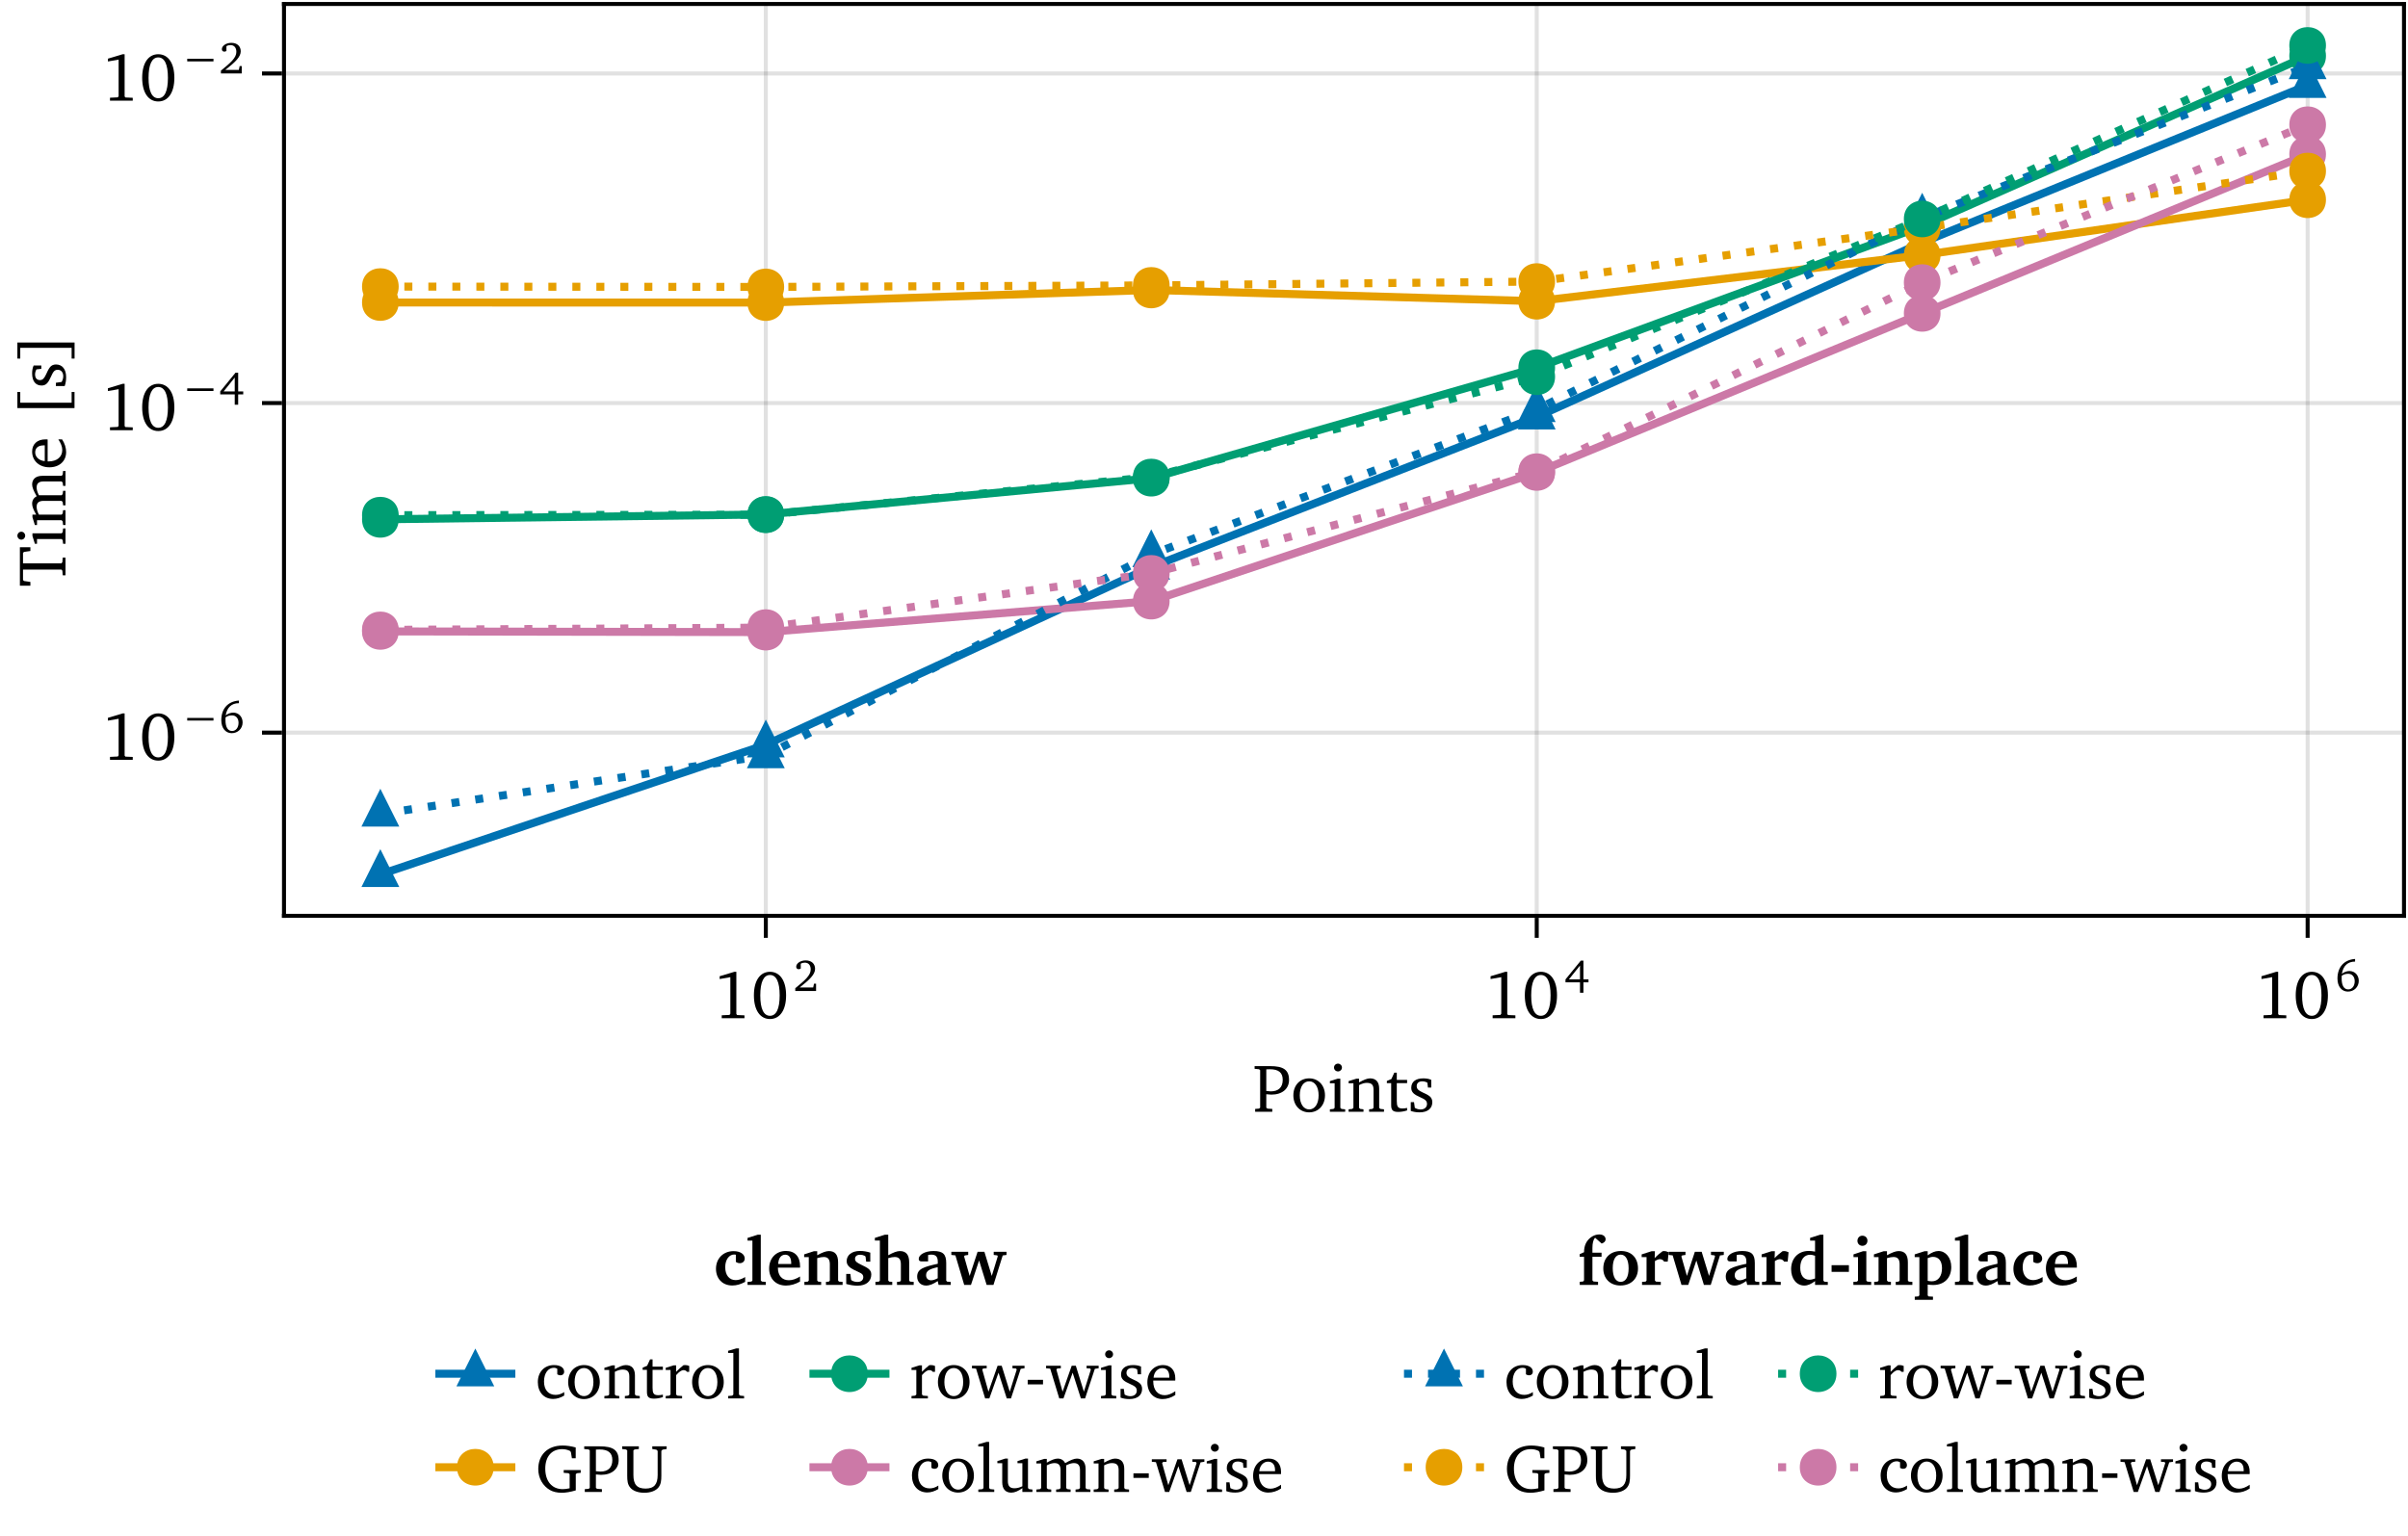 <?xml version="1.0" encoding="UTF-8"?>
<svg xmlns="http://www.w3.org/2000/svg" xmlns:xlink="http://www.w3.org/1999/xlink" width="602" height="384" viewBox="0 0 602 384">
<defs>
<g>
<g id="glyph-0-0-abdb1b66">
<path d="M 0.562 0 L 4.844 0 L 4.844 -0.703 L 3.641 -0.781 L 3.344 -1.016 L 3.344 -4.375 C 3.875 -4.312 4.297 -4.281 4.625 -4.281 C 7.359 -4.281 9.031 -5.766 9.031 -7.938 C 9.031 -10.516 7.562 -11.406 4.297 -11.406 L 0.422 -11.406 L 0.422 -10.734 L 1.531 -10.625 L 1.812 -10.391 L 1.812 -1.016 L 1.531 -0.781 L 0.562 -0.703 Z M 3.344 -5.188 L 3.344 -10.594 C 3.656 -10.625 3.969 -10.625 4.234 -10.625 C 6.406 -10.625 7.453 -9.797 7.453 -7.969 C 7.453 -6.109 6.406 -5.094 4.469 -5.094 C 4.219 -5.094 3.844 -5.141 3.344 -5.188 Z M 3.344 -5.188 "/>
</g>
<g id="glyph-0-1-abdb1b66">
<path d="M 4.578 -8.344 C 2.281 -8.344 0.625 -6.625 0.625 -4.094 C 0.625 -1.578 2.297 0.156 4.578 0.156 C 6.844 0.156 8.531 -1.578 8.531 -4.094 C 8.531 -6.609 6.875 -8.344 4.578 -8.344 Z M 4.578 -7.609 C 5.953 -7.609 6.938 -6.297 6.938 -4.094 C 6.938 -1.891 5.953 -0.578 4.578 -0.578 C 3.219 -0.578 2.234 -1.906 2.234 -4.094 C 2.234 -6.312 3.203 -7.609 4.578 -7.609 Z M 4.578 -7.609 "/>
</g>
<g id="glyph-0-2-abdb1b66">
<path d="M 2.625 -12.031 C 2.078 -12.031 1.625 -11.609 1.625 -11.047 C 1.625 -10.5 2.078 -10.078 2.625 -10.078 C 3.156 -10.078 3.609 -10.5 3.609 -11.047 C 3.609 -11.594 3.156 -12.031 2.625 -12.031 Z M 2.547 -8.266 L 0.594 -7.656 L 0.594 -7.125 L 1.781 -7.125 L 1.781 -0.969 L 1.5 -0.703 L 0.594 -0.609 L 0.594 0 L 4.422 0 L 4.422 -0.609 L 3.5 -0.703 L 3.203 -0.969 L 3.203 -8.266 Z M 2.547 -8.266 "/>
</g>
<g id="glyph-0-3-abdb1b66">
<path d="M 5.281 -11.609 L 1.594 -10.5 L 1.594 -9.797 L 4.266 -10.266 L 4.266 -1.125 L 4.062 -0.828 L 2.109 -0.734 L 2.109 0 L 7.797 0 L 7.797 -0.719 L 5.969 -0.797 L 5.766 -1.047 L 5.766 -11.609 Z M 5.281 -11.609 "/>
</g>
<g id="glyph-0-4-abdb1b66">
<path d="M 4.719 -11.609 C 2.297 -11.609 0.703 -9.469 0.703 -5.719 C 0.703 -1.953 2.297 0.203 4.719 0.203 C 7.156 0.203 8.75 -1.953 8.75 -5.719 C 8.75 -9.469 7.156 -11.609 4.719 -11.609 Z M 4.719 -10.812 C 6.297 -10.812 7.141 -9.078 7.141 -5.719 C 7.141 -2.344 6.297 -0.609 4.719 -0.609 C 3.156 -0.609 2.297 -2.328 2.297 -5.688 C 2.297 -9.078 3.156 -10.812 4.719 -10.812 Z M 4.719 -10.812 "/>
</g>
<g id="glyph-0-5-abdb1b66">
<path d="M 7.219 -0.719 L 7.219 -1.594 C 6.516 -1.125 5.812 -0.891 5.062 -0.891 C 3.297 -0.891 2.172 -2.125 2.172 -4.219 C 2.172 -6.359 3.219 -7.672 4.672 -7.672 C 4.969 -7.672 5.234 -7.578 5.484 -7.422 L 5.484 -6.031 C 5.75 -5.859 6 -5.781 6.25 -5.781 C 6.828 -5.781 7.203 -6.141 7.203 -6.688 C 7.203 -7.672 6.297 -8.344 4.656 -8.344 C 2.281 -8.344 0.625 -6.625 0.625 -4.094 C 0.625 -1.578 2.141 0.125 4.453 0.125 C 5.375 0.125 6.297 -0.172 7.219 -0.719 Z M 7.219 -0.719 "/>
</g>
<g id="glyph-0-6-abdb1b66">
<path d="M 1.5 -7.156 L 1.5 -1.672 C 1.5 -0.453 1.859 0.047 3.266 0.047 C 3.922 0.047 4.688 -0.062 5.484 -0.328 L 5.484 -0.953 C 5.094 -0.859 4.703 -0.812 4.312 -0.812 C 3.125 -0.812 2.906 -1.375 2.906 -2.672 L 2.906 -7.156 L 5.484 -7.156 L 5.484 -7.953 L 2.906 -7.953 L 2.906 -9.766 L 2.281 -9.766 L 1.547 -8.172 L 0.422 -7.688 L 0.422 -7.156 Z M 1.5 -7.156 "/>
</g>
<g id="glyph-0-7-abdb1b66">
<path d="M 0.469 0 L 4.453 0 L 4.453 -0.609 L 3.484 -0.703 L 3.172 -0.969 L 3.172 -12.516 L 2.531 -12.516 L 0.453 -11.906 L 0.453 -11.375 L 1.766 -11.375 L 1.766 -0.969 L 1.484 -0.703 L 0.469 -0.609 Z M 0.469 0 "/>
</g>
<g id="glyph-0-8-abdb1b66">
<path d="M 7.094 -5.469 L 7.094 -4.781 L 8.297 -4.688 L 8.578 -4.453 L 8.578 -0.922 C 7.922 -0.766 7.344 -0.703 6.844 -0.703 C 4.188 -0.703 2.484 -2.625 2.484 -5.828 C 2.484 -8.891 4.109 -10.703 6.719 -10.703 C 7.391 -10.703 8.031 -10.562 8.656 -10.266 L 8.891 -9.969 L 9.141 -8.422 L 10.094 -8.422 L 10.094 -11.125 C 8.969 -11.438 7.875 -11.609 6.828 -11.609 C 3.078 -11.609 0.734 -9.297 0.734 -5.719 C 0.734 -3.484 1.844 -1.516 3.672 -0.469 C 4.453 -0.031 5.453 0.203 6.594 0.203 C 7.594 0.203 8.766 0 10.109 -0.391 L 10.109 -4.453 L 10.406 -4.688 L 11.344 -4.781 L 11.344 -5.469 Z M 7.094 -5.469 "/>
</g>
<g id="glyph-0-9-abdb1b66">
<path d="M 0.422 -11.406 L 0.422 -10.734 L 1.391 -10.625 L 1.688 -10.391 L 1.688 -4.078 C 1.688 -2.828 1.766 -1.891 2.438 -1.094 C 3.078 -0.312 4.328 0.203 5.953 0.203 C 7.562 0.203 8.828 -0.312 9.469 -1.094 C 10.125 -1.891 10.219 -2.844 10.219 -4.078 L 10.219 -10.266 L 10.516 -10.578 L 11.547 -10.734 L 11.547 -11.406 L 7.953 -11.406 L 7.953 -10.734 L 8.969 -10.578 L 9.297 -10.266 L 9.297 -4.234 C 9.297 -1.922 8.422 -0.844 6.266 -0.844 C 4.094 -0.844 3.234 -1.922 3.234 -4.234 L 3.234 -10.391 L 3.531 -10.625 L 4.594 -10.734 L 4.594 -11.406 Z M 0.422 -11.406 "/>
</g>
<g id="glyph-0-10-abdb1b66">
<path d="M 0.516 0 L 4.609 0 L 4.609 -0.609 L 3.422 -0.703 L 3.125 -0.969 L 3.125 -5.828 C 3.828 -6.641 4.422 -7.078 4.984 -7.078 C 5.344 -7.078 5.625 -6.938 5.844 -6.656 L 6.391 -6.656 L 6.391 -8.125 C 6.031 -8.281 5.719 -8.344 5.375 -8.344 C 5.234 -8.344 5.078 -8.344 4.953 -8.312 C 4.328 -7.812 3.719 -7.281 3.125 -6.656 L 3.125 -8.266 L 2.484 -8.266 L 0.516 -7.656 L 0.516 -7.125 L 1.719 -7.125 L 1.719 -0.969 L 1.406 -0.703 L 0.516 -0.609 Z M 0.516 0 "/>
</g>
<g id="glyph-0-11-abdb1b66">
<path d="M -0.031 -8.172 L -0.031 -7.547 L 1 -7.453 L 3.266 0 L 4.312 0 L 6.609 -6.438 L 8.672 0 L 9.719 0 L 12.156 -7.406 L 13.109 -7.547 L 13.109 -8.172 L 10.094 -8.172 L 10.094 -7.547 L 11.016 -7.484 L 11.156 -7.203 L 9.422 -1.688 L 7.406 -8.172 L 6.375 -8.172 L 4.094 -1.688 L 2.547 -7.203 L 2.75 -7.484 L 3.656 -7.547 L 3.656 -8.172 Z M -0.031 -8.172 "/>
</g>
<g id="glyph-0-12-abdb1b66">
<path d="M 0.797 -4.656 L 0.797 -3.516 L 4.625 -3.516 L 4.625 -4.656 Z M 0.797 -4.656 "/>
</g>
<g id="glyph-0-13-abdb1b66">
<path d="M 5.844 -7.969 C 5.266 -8.234 4.609 -8.344 3.859 -8.344 C 1.922 -8.344 0.844 -7.469 0.844 -5.969 C 0.844 -4.828 1.594 -4.281 3.047 -3.641 C 4.172 -3.125 4.781 -2.828 4.781 -1.938 C 4.781 -1.141 4.172 -0.562 3.172 -0.562 C 2.688 -0.562 2.203 -0.703 1.734 -0.969 L 1.531 -2.406 L 0.719 -2.406 L 0.719 -0.203 C 1.312 0.016 2.062 0.156 2.922 0.156 C 4.938 0.156 6.109 -0.812 6.109 -2.391 C 6.109 -3.031 5.859 -3.531 5.453 -3.859 C 4.891 -4.312 4.25 -4.562 3.656 -4.844 C 2.703 -5.297 2.203 -5.656 2.203 -6.391 C 2.203 -7.156 2.719 -7.609 3.625 -7.609 C 4.031 -7.609 4.438 -7.5 4.875 -7.266 L 5.016 -6.047 L 5.844 -6.047 Z M 5.844 -7.969 "/>
</g>
<g id="glyph-0-14-abdb1b66">
<path d="M 7.609 -1.797 C 6.641 -1.156 5.797 -0.812 4.953 -0.812 C 3.234 -0.812 2.094 -2.109 2.094 -4.281 C 2.094 -4.328 2.094 -4.406 2.094 -4.469 L 7.594 -4.469 C 7.609 -4.656 7.609 -4.828 7.609 -5 C 7.609 -7.094 6.406 -8.344 4.562 -8.344 C 2.281 -8.344 0.625 -6.594 0.625 -4.031 C 0.625 -1.531 2.172 0.156 4.422 0.156 C 5.484 0.156 6.594 -0.188 7.609 -0.859 Z M 6.109 -5.188 L 2.172 -5.188 C 2.281 -6.625 3.25 -7.578 4.328 -7.578 C 5.469 -7.578 6.109 -6.828 6.109 -5.453 C 6.109 -5.375 6.109 -5.266 6.109 -5.188 Z M 6.109 -5.188 "/>
</g>
<g id="glyph-0-15-abdb1b66">
<path d="M 2.406 -8.344 L 0.438 -7.719 L 0.438 -7.188 L 1.656 -7.188 L 1.656 -2.438 C 1.656 -0.734 2.469 0.172 3.922 0.172 C 4.766 0.172 5.656 -0.219 6.688 -0.953 L 6.688 0 L 9.203 0 L 9.203 -0.609 L 8.391 -0.703 L 8.094 -0.969 L 8.094 -8.344 L 7.453 -8.344 L 5.469 -7.719 L 5.469 -7.188 L 6.688 -7.188 L 6.688 -1.422 C 5.984 -1.094 5.344 -0.922 4.703 -0.922 C 3.562 -0.922 3.062 -1.5 3.062 -2.719 L 3.062 -8.344 Z M 2.406 -8.344 "/>
</g>
<g id="glyph-0-16-abdb1b66">
<path d="M 7.719 -7.203 C 7.328 -7.953 6.688 -8.344 5.844 -8.344 C 5.141 -8.344 4.25 -7.984 3.125 -7.328 L 3.125 -8.266 L 2.484 -8.266 L 0.516 -7.656 L 0.516 -7.125 L 1.719 -7.125 L 1.719 -0.969 L 1.422 -0.703 L 0.516 -0.609 L 0.516 0 L 4.234 0 L 4.234 -0.609 L 3.422 -0.703 L 3.125 -0.969 L 3.125 -6.656 C 3.875 -7.031 4.5 -7.219 5.062 -7.219 C 6.094 -7.219 6.562 -6.656 6.562 -5.469 L 6.562 -0.969 L 6.266 -0.703 L 5.453 -0.609 L 5.453 0 L 9.078 0 L 9.078 -0.609 L 8.281 -0.703 L 7.969 -0.969 L 7.969 -6.656 C 8.703 -7.016 9.344 -7.219 9.891 -7.219 C 10.953 -7.219 11.422 -6.656 11.422 -5.469 L 11.422 -0.969 L 11.125 -0.703 L 10.312 -0.609 L 10.312 0 L 14.031 0 L 14.031 -0.609 L 13.125 -0.703 L 12.828 -0.969 L 12.828 -5.766 C 12.828 -7.453 11.984 -8.344 10.641 -8.344 C 9.969 -8.344 9 -7.953 7.719 -7.203 Z M 7.719 -7.203 "/>
</g>
<g id="glyph-0-17-abdb1b66">
<path d="M 0.516 0 L 4.234 0 L 4.234 -0.609 L 3.422 -0.703 L 3.125 -0.969 L 3.125 -6.656 C 3.859 -7.031 4.484 -7.219 5.031 -7.219 C 6.297 -7.219 6.75 -6.719 6.75 -5.469 L 6.75 -0.969 L 6.453 -0.703 L 5.641 -0.609 L 5.641 0 L 9.359 0 L 9.359 -0.609 L 8.453 -0.703 L 8.156 -0.969 L 8.156 -5.766 C 8.156 -7.469 7.344 -8.344 5.859 -8.344 C 5.141 -8.344 4.266 -7.953 3.125 -7.328 L 3.125 -8.266 L 2.484 -8.266 L 0.516 -7.656 L 0.516 -7.125 L 1.719 -7.125 L 1.719 -0.969 L 1.422 -0.703 L 0.516 -0.609 Z M 0.516 0 "/>
</g>
<g id="glyph-1-0-abdb1b66">
<path d="M 0.516 0 L 4.234 0 L 4.234 -0.609 L 3.422 -0.703 L 3.125 -0.969 L 3.125 -6.656 C 3.859 -7.031 4.484 -7.219 5.031 -7.219 C 6.297 -7.219 6.75 -6.719 6.75 -5.469 L 6.75 -0.969 L 6.453 -0.703 L 5.641 -0.609 L 5.641 0 L 9.359 0 L 9.359 -0.609 L 8.453 -0.703 L 8.156 -0.969 L 8.156 -5.766 C 8.156 -7.469 7.344 -8.344 5.859 -8.344 C 5.141 -8.344 4.266 -7.953 3.125 -7.328 L 3.125 -8.266 L 2.484 -8.266 L 0.516 -7.656 L 0.516 -7.125 L 1.719 -7.125 L 1.719 -0.969 L 1.422 -0.703 L 0.516 -0.609 Z M 0.516 0 "/>
</g>
<g id="glyph-1-1-abdb1b66">
<path d="M 1.5 -7.156 L 1.5 -1.672 C 1.5 -0.453 1.859 0.047 3.266 0.047 C 3.922 0.047 4.688 -0.062 5.484 -0.328 L 5.484 -0.953 C 5.094 -0.859 4.703 -0.812 4.312 -0.812 C 3.125 -0.812 2.906 -1.375 2.906 -2.672 L 2.906 -7.156 L 5.484 -7.156 L 5.484 -7.953 L 2.906 -7.953 L 2.906 -9.766 L 2.281 -9.766 L 1.547 -8.172 L 0.422 -7.688 L 0.422 -7.156 Z M 1.5 -7.156 "/>
</g>
<g id="glyph-1-2-abdb1b66">
<path d="M 5.281 -11.609 L 1.594 -10.5 L 1.594 -9.797 L 4.266 -10.266 L 4.266 -1.125 L 4.062 -0.828 L 2.109 -0.734 L 2.109 0 L 7.797 0 L 7.797 -0.719 L 5.969 -0.797 L 5.766 -1.047 L 5.766 -11.609 Z M 5.281 -11.609 "/>
</g>
<g id="glyph-1-3-abdb1b66">
<path d="M 7.609 -1.797 C 6.641 -1.156 5.797 -0.812 4.953 -0.812 C 3.234 -0.812 2.094 -2.109 2.094 -4.281 C 2.094 -4.328 2.094 -4.406 2.094 -4.469 L 7.594 -4.469 C 7.609 -4.656 7.609 -4.828 7.609 -5 C 7.609 -7.094 6.406 -8.344 4.562 -8.344 C 2.281 -8.344 0.625 -6.594 0.625 -4.031 C 0.625 -1.531 2.172 0.156 4.422 0.156 C 5.484 0.156 6.594 -0.188 7.609 -0.859 Z M 6.109 -5.188 L 2.172 -5.188 C 2.281 -6.625 3.25 -7.578 4.328 -7.578 C 5.469 -7.578 6.109 -6.828 6.109 -5.453 C 6.109 -5.375 6.109 -5.266 6.109 -5.188 Z M 6.109 -5.188 "/>
</g>
<g id="glyph-1-4-abdb1b66">
<path d="M 7.219 -0.719 L 7.219 -1.594 C 6.516 -1.125 5.812 -0.891 5.062 -0.891 C 3.297 -0.891 2.172 -2.125 2.172 -4.219 C 2.172 -6.359 3.219 -7.672 4.672 -7.672 C 4.969 -7.672 5.234 -7.578 5.484 -7.422 L 5.484 -6.031 C 5.75 -5.859 6 -5.781 6.25 -5.781 C 6.828 -5.781 7.203 -6.141 7.203 -6.688 C 7.203 -7.672 6.297 -8.344 4.656 -8.344 C 2.281 -8.344 0.625 -6.625 0.625 -4.094 C 0.625 -1.578 2.141 0.125 4.453 0.125 C 5.375 0.125 6.297 -0.172 7.219 -0.719 Z M 7.219 -0.719 "/>
</g>
<g id="glyph-1-5-abdb1b66">
<path d="M 7.094 -5.469 L 7.094 -4.781 L 8.297 -4.688 L 8.578 -4.453 L 8.578 -0.922 C 7.922 -0.766 7.344 -0.703 6.844 -0.703 C 4.188 -0.703 2.484 -2.625 2.484 -5.828 C 2.484 -8.891 4.109 -10.703 6.719 -10.703 C 7.391 -10.703 8.031 -10.562 8.656 -10.266 L 8.891 -9.969 L 9.141 -8.422 L 10.094 -8.422 L 10.094 -11.125 C 8.969 -11.438 7.875 -11.609 6.828 -11.609 C 3.078 -11.609 0.734 -9.297 0.734 -5.719 C 0.734 -3.484 1.844 -1.516 3.672 -0.469 C 4.453 -0.031 5.453 0.203 6.594 0.203 C 7.594 0.203 8.766 0 10.109 -0.391 L 10.109 -4.453 L 10.406 -4.688 L 11.344 -4.781 L 11.344 -5.469 Z M 7.094 -5.469 "/>
</g>
<g id="glyph-1-6-abdb1b66">
<path d="M 0.562 0 L 4.844 0 L 4.844 -0.703 L 3.641 -0.781 L 3.344 -1.016 L 3.344 -4.375 C 3.875 -4.312 4.297 -4.281 4.625 -4.281 C 7.359 -4.281 9.031 -5.766 9.031 -7.938 C 9.031 -10.516 7.562 -11.406 4.297 -11.406 L 0.422 -11.406 L 0.422 -10.734 L 1.531 -10.625 L 1.812 -10.391 L 1.812 -1.016 L 1.531 -0.781 L 0.562 -0.703 Z M 3.344 -5.188 L 3.344 -10.594 C 3.656 -10.625 3.969 -10.625 4.234 -10.625 C 6.406 -10.625 7.453 -9.797 7.453 -7.969 C 7.453 -6.109 6.406 -5.094 4.469 -5.094 C 4.219 -5.094 3.844 -5.141 3.344 -5.188 Z M 3.344 -5.188 "/>
</g>
<g id="glyph-1-7-abdb1b66">
<path d="M 0.797 -4.656 L 0.797 -3.516 L 4.625 -3.516 L 4.625 -4.656 Z M 0.797 -4.656 "/>
</g>
<g id="glyph-1-8-abdb1b66">
<path d="M 7.719 -7.203 C 7.328 -7.953 6.688 -8.344 5.844 -8.344 C 5.141 -8.344 4.25 -7.984 3.125 -7.328 L 3.125 -8.266 L 2.484 -8.266 L 0.516 -7.656 L 0.516 -7.125 L 1.719 -7.125 L 1.719 -0.969 L 1.422 -0.703 L 0.516 -0.609 L 0.516 0 L 4.234 0 L 4.234 -0.609 L 3.422 -0.703 L 3.125 -0.969 L 3.125 -6.656 C 3.875 -7.031 4.5 -7.219 5.062 -7.219 C 6.094 -7.219 6.562 -6.656 6.562 -5.469 L 6.562 -0.969 L 6.266 -0.703 L 5.453 -0.609 L 5.453 0 L 9.078 0 L 9.078 -0.609 L 8.281 -0.703 L 7.969 -0.969 L 7.969 -6.656 C 8.703 -7.016 9.344 -7.219 9.891 -7.219 C 10.953 -7.219 11.422 -6.656 11.422 -5.469 L 11.422 -0.969 L 11.125 -0.703 L 10.312 -0.609 L 10.312 0 L 14.031 0 L 14.031 -0.609 L 13.125 -0.703 L 12.828 -0.969 L 12.828 -5.766 C 12.828 -7.453 11.984 -8.344 10.641 -8.344 C 9.969 -8.344 9 -7.953 7.719 -7.203 Z M 7.719 -7.203 "/>
</g>
<g id="glyph-2-0-abdb1b66">
<path d="M 5.844 -7.969 C 5.266 -8.234 4.609 -8.344 3.859 -8.344 C 1.922 -8.344 0.844 -7.469 0.844 -5.969 C 0.844 -4.828 1.594 -4.281 3.047 -3.641 C 4.172 -3.125 4.781 -2.828 4.781 -1.938 C 4.781 -1.141 4.172 -0.562 3.172 -0.562 C 2.688 -0.562 2.203 -0.703 1.734 -0.969 L 1.531 -2.406 L 0.719 -2.406 L 0.719 -0.203 C 1.312 0.016 2.062 0.156 2.922 0.156 C 4.938 0.156 6.109 -0.812 6.109 -2.391 C 6.109 -3.031 5.859 -3.531 5.453 -3.859 C 4.891 -4.312 4.25 -4.562 3.656 -4.844 C 2.703 -5.297 2.203 -5.656 2.203 -6.391 C 2.203 -7.156 2.719 -7.609 3.625 -7.609 C 4.031 -7.609 4.438 -7.5 4.875 -7.266 L 5.016 -6.047 L 5.844 -6.047 Z M 5.844 -7.969 "/>
</g>
<g id="glyph-2-1-abdb1b66">
<path d="M 2.625 -12.031 C 2.078 -12.031 1.625 -11.609 1.625 -11.047 C 1.625 -10.5 2.078 -10.078 2.625 -10.078 C 3.156 -10.078 3.609 -10.5 3.609 -11.047 C 3.609 -11.594 3.156 -12.031 2.625 -12.031 Z M 2.547 -8.266 L 0.594 -7.656 L 0.594 -7.125 L 1.781 -7.125 L 1.781 -0.969 L 1.5 -0.703 L 0.594 -0.609 L 0.594 0 L 4.422 0 L 4.422 -0.609 L 3.5 -0.703 L 3.203 -0.969 L 3.203 -8.266 Z M 2.547 -8.266 "/>
</g>
<g id="glyph-2-2-abdb1b66">
<path d="M -0.031 -8.172 L -0.031 -7.547 L 1 -7.453 L 3.266 0 L 4.312 0 L 6.609 -6.438 L 8.672 0 L 9.719 0 L 12.156 -7.406 L 13.109 -7.547 L 13.109 -8.172 L 10.094 -8.172 L 10.094 -7.547 L 11.016 -7.484 L 11.156 -7.203 L 9.422 -1.688 L 7.406 -8.172 L 6.375 -8.172 L 4.094 -1.688 L 2.547 -7.203 L 2.75 -7.484 L 3.656 -7.547 L 3.656 -8.172 Z M -0.031 -8.172 "/>
</g>
<g id="glyph-3-0-abdb1b66">
<path d="M 1.578 -0.891 C 4.062 -2.859 5.422 -4.125 5.422 -5.547 C 5.422 -6.812 4.531 -7.656 3.078 -7.656 C 1.688 -7.656 0.703 -6.859 0.703 -6.078 C 0.703 -5.703 0.938 -5.453 1.328 -5.453 C 1.516 -5.453 1.688 -5.516 1.844 -5.625 L 1.844 -6.828 C 2.172 -7.016 2.5 -7.094 2.844 -7.094 C 3.766 -7.094 4.328 -6.469 4.328 -5.391 C 4.328 -3.922 2.922 -2.703 0.469 -0.703 L 0.469 0 L 5.672 0 L 5.672 -1.844 L 5.156 -1.844 L 4.953 -0.891 Z M 1.578 -0.891 "/>
</g>
<g id="glyph-4-0-abdb1b66">
<path d="M 4.125 -7.594 L 0.297 -2.906 L 0.297 -2.172 L 3.922 -2.172 L 3.922 0.422 L 4.781 0.422 L 4.781 -2.172 L 6.047 -2.172 L 6.047 -2.906 L 4.781 -2.906 L 4.781 -7.594 Z M 3.922 -6.375 L 3.922 -2.906 L 1.141 -2.906 Z M 3.922 -6.375 "/>
</g>
<g id="glyph-4-1-abdb1b66">
<path d="M 4.969 -8.016 C 2.219 -7.828 0.562 -5.984 0.562 -3.109 C 0.562 -1.094 1.656 0.141 3.172 0.141 C 4.719 0.141 5.891 -1.031 5.891 -2.547 C 5.891 -3.969 4.891 -5 3.562 -5 C 2.891 -5 2.234 -4.75 1.656 -4.312 C 2 -6.312 3.141 -7.359 4.938 -7.359 C 4.953 -7.359 4.953 -7.359 4.969 -7.359 Z M 1.625 -3.812 C 2.094 -4.156 2.641 -4.312 3.25 -4.312 C 4.203 -4.312 4.875 -3.594 4.875 -2.453 C 4.875 -1.25 4.203 -0.406 3.266 -0.406 C 2.203 -0.406 1.609 -1.344 1.609 -3.125 C 1.609 -3.344 1.609 -3.578 1.625 -3.812 Z M 1.625 -3.812 "/>
</g>
<g id="glyph-5-0-abdb1b66">
<path d="M -11.406 -0.266 L -8.781 -0.266 L -8.781 -1.203 L -10.375 -1.438 L -10.625 -1.688 L -10.625 -4.297 L -1.016 -4.297 L -0.781 -4 L -0.703 -2.859 L 0 -2.859 L 0 -7.297 L -0.703 -7.297 L -0.781 -6.156 L -1.016 -5.844 L -10.625 -5.844 L -10.625 -8.469 L -10.375 -8.703 L -8.781 -8.938 L -8.781 -9.875 L -11.406 -9.875 Z M -11.406 -0.266 "/>
</g>
<g id="glyph-6-0-abdb1b66">
<path d="M -12.031 -2.625 C -12.031 -2.078 -11.609 -1.625 -11.047 -1.625 C -10.5 -1.625 -10.078 -2.078 -10.078 -2.625 C -10.078 -3.156 -10.5 -3.609 -11.047 -3.609 C -11.594 -3.609 -12.031 -3.156 -12.031 -2.625 Z M -8.266 -2.547 L -7.656 -0.594 L -7.125 -0.594 L -7.125 -1.781 L -0.969 -1.781 L -0.703 -1.5 L -0.609 -0.594 L 0 -0.594 L 0 -4.422 L -0.609 -4.422 L -0.703 -3.5 L -0.969 -3.203 L -8.266 -3.203 Z M -8.266 -2.547 "/>
</g>
<g id="glyph-7-0-abdb1b66">
<path d="M -7.203 -7.719 C -7.953 -7.328 -8.344 -6.688 -8.344 -5.844 C -8.344 -5.141 -7.984 -4.25 -7.328 -3.125 L -8.266 -3.125 L -8.266 -2.484 L -7.656 -0.516 L -7.125 -0.516 L -7.125 -1.719 L -0.969 -1.719 L -0.703 -1.422 L -0.609 -0.516 L 0 -0.516 L 0 -4.234 L -0.609 -4.234 L -0.703 -3.422 L -0.969 -3.125 L -6.656 -3.125 C -7.031 -3.875 -7.219 -4.5 -7.219 -5.062 C -7.219 -6.094 -6.656 -6.562 -5.469 -6.562 L -0.969 -6.562 L -0.703 -6.266 L -0.609 -5.453 L 0 -5.453 L 0 -9.078 L -0.609 -9.078 L -0.703 -8.281 L -0.969 -7.969 L -6.656 -7.969 C -7.016 -8.703 -7.219 -9.344 -7.219 -9.891 C -7.219 -10.953 -6.656 -11.422 -5.469 -11.422 L -0.969 -11.422 L -0.703 -11.125 L -0.609 -10.312 L 0 -10.312 L 0 -14.031 L -0.609 -14.031 L -0.703 -13.125 L -0.969 -12.828 L -5.766 -12.828 C -7.453 -12.828 -8.344 -11.984 -8.344 -10.641 C -8.344 -9.969 -7.953 -9 -7.203 -7.719 Z M -7.203 -7.719 "/>
</g>
<g id="glyph-8-0-abdb1b66">
<path d="M -1.797 -7.609 C -1.156 -6.641 -0.812 -5.797 -0.812 -4.953 C -0.812 -3.234 -2.109 -2.094 -4.281 -2.094 C -4.328 -2.094 -4.406 -2.094 -4.469 -2.094 L -4.469 -7.594 C -4.656 -7.609 -4.828 -7.609 -5 -7.609 C -7.094 -7.609 -8.344 -6.406 -8.344 -4.562 C -8.344 -2.281 -6.594 -0.625 -4.031 -0.625 C -1.531 -0.625 0.156 -2.172 0.156 -4.422 C 0.156 -5.484 -0.188 -6.594 -0.859 -7.609 Z M -5.188 -6.109 L -5.188 -2.172 C -6.625 -2.281 -7.578 -3.25 -7.578 -4.328 C -7.578 -5.469 -6.828 -6.109 -5.453 -6.109 C -5.375 -6.109 -5.266 -6.109 -5.188 -6.109 Z M -5.188 -6.109 "/>
</g>
<g id="glyph-9-0-abdb1b66">
</g>
<g id="glyph-9-1-abdb1b66">
<path d="M -12.031 -2.359 L 2.25 -2.359 L 2.25 -6.391 L 1.531 -6.391 L 1.531 -3.703 L -11.312 -3.703 L -11.312 -6.391 L -12.031 -6.391 Z M -12.031 -2.359 "/>
</g>
<g id="glyph-10-0-abdb1b66">
<path d="M -7.969 -5.844 C -8.234 -5.266 -8.344 -4.609 -8.344 -3.859 C -8.344 -1.922 -7.469 -0.844 -5.969 -0.844 C -4.828 -0.844 -4.281 -1.594 -3.641 -3.047 C -3.125 -4.172 -2.828 -4.781 -1.938 -4.781 C -1.141 -4.781 -0.562 -4.172 -0.562 -3.172 C -0.562 -2.688 -0.703 -2.203 -0.969 -1.734 L -2.406 -1.531 L -2.406 -0.719 L -0.203 -0.719 C 0.016 -1.312 0.156 -2.062 0.156 -2.922 C 0.156 -4.938 -0.812 -6.109 -2.391 -6.109 C -3.031 -6.109 -3.531 -5.859 -3.859 -5.453 C -4.312 -4.891 -4.562 -4.25 -4.844 -3.656 C -5.297 -2.703 -5.656 -2.203 -6.391 -2.203 C -7.156 -2.203 -7.609 -2.719 -7.609 -3.625 C -7.609 -4.031 -7.5 -4.438 -7.266 -4.875 L -6.047 -5.016 L -6.047 -5.844 Z M -7.969 -5.844 "/>
</g>
<g id="glyph-11-0-abdb1b66">
<path d="M -12.031 -0.781 L -11.312 -0.781 L -11.312 -3.469 L 1.531 -3.469 L 1.531 -0.781 L 2.266 -0.781 L 2.266 -4.797 L -12.031 -4.797 Z M -12.031 -0.781 "/>
</g>
<g id="glyph-12-0-abdb1b66">
<path d="M 5.281 -11.609 L 1.594 -10.5 L 1.594 -9.797 L 4.266 -10.266 L 4.266 -1.125 L 4.062 -0.828 L 2.109 -0.734 L 2.109 0 L 7.797 0 L 7.797 -0.719 L 5.969 -0.797 L 5.766 -1.047 L 5.766 -11.609 Z M 5.281 -11.609 "/>
</g>
<g id="glyph-13-0-abdb1b66">
<path d="M 4.719 -11.609 C 2.297 -11.609 0.703 -9.469 0.703 -5.719 C 0.703 -1.953 2.297 0.203 4.719 0.203 C 7.156 0.203 8.75 -1.953 8.75 -5.719 C 8.75 -9.469 7.156 -11.609 4.719 -11.609 Z M 4.719 -10.812 C 6.297 -10.812 7.141 -9.078 7.141 -5.719 C 7.141 -2.344 6.297 -0.609 4.719 -0.609 C 3.156 -0.609 2.297 -2.328 2.297 -5.688 C 2.297 -9.078 3.156 -10.812 4.719 -10.812 Z M 4.719 -10.812 "/>
</g>
<g id="glyph-13-1-abdb1b66">
<path d="M 4.578 -8.344 C 2.281 -8.344 0.625 -6.625 0.625 -4.094 C 0.625 -1.578 2.297 0.156 4.578 0.156 C 6.844 0.156 8.531 -1.578 8.531 -4.094 C 8.531 -6.609 6.875 -8.344 4.578 -8.344 Z M 4.578 -7.609 C 5.953 -7.609 6.938 -6.297 6.938 -4.094 C 6.938 -1.891 5.953 -0.578 4.578 -0.578 C 3.219 -0.578 2.234 -1.906 2.234 -4.094 C 2.234 -6.312 3.203 -7.609 4.578 -7.609 Z M 4.578 -7.609 "/>
</g>
<g id="glyph-13-2-abdb1b66">
<path d="M 0.516 0 L 4.234 0 L 4.234 -0.609 L 3.422 -0.703 L 3.125 -0.969 L 3.125 -6.656 C 3.859 -7.031 4.484 -7.219 5.031 -7.219 C 6.297 -7.219 6.75 -6.719 6.75 -5.469 L 6.75 -0.969 L 6.453 -0.703 L 5.641 -0.609 L 5.641 0 L 9.359 0 L 9.359 -0.609 L 8.453 -0.703 L 8.156 -0.969 L 8.156 -5.766 C 8.156 -7.469 7.344 -8.344 5.859 -8.344 C 5.141 -8.344 4.266 -7.953 3.125 -7.328 L 3.125 -8.266 L 2.484 -8.266 L 0.516 -7.656 L 0.516 -7.125 L 1.719 -7.125 L 1.719 -0.969 L 1.422 -0.703 L 0.516 -0.609 Z M 0.516 0 "/>
</g>
<g id="glyph-14-0-abdb1b66">
<path d="M 1.391 -3.672 L 1.391 -3.016 L 7.953 -3.016 L 7.953 -3.672 Z M 1.391 -3.672 "/>
</g>
<g id="glyph-14-1-abdb1b66">
<path d="M 4.969 -8.016 C 2.219 -7.828 0.562 -5.984 0.562 -3.109 C 0.562 -1.094 1.656 0.141 3.172 0.141 C 4.719 0.141 5.891 -1.031 5.891 -2.547 C 5.891 -3.969 4.891 -5 3.562 -5 C 2.891 -5 2.234 -4.75 1.656 -4.312 C 2 -6.312 3.141 -7.359 4.938 -7.359 C 4.953 -7.359 4.953 -7.359 4.969 -7.359 Z M 1.625 -3.812 C 2.094 -4.156 2.641 -4.312 3.25 -4.312 C 4.203 -4.312 4.875 -3.594 4.875 -2.453 C 4.875 -1.25 4.203 -0.406 3.266 -0.406 C 2.203 -0.406 1.609 -1.344 1.609 -3.125 C 1.609 -3.344 1.609 -3.578 1.625 -3.812 Z M 1.625 -3.812 "/>
</g>
<g id="glyph-15-0-abdb1b66">
<path d="M 5.281 -11.609 L 1.594 -10.5 L 1.594 -9.797 L 4.266 -10.266 L 4.266 -1.125 L 4.062 -0.828 L 2.109 -0.734 L 2.109 0 L 7.797 0 L 7.797 -0.719 L 5.969 -0.797 L 5.766 -1.047 L 5.766 -11.609 Z M 5.281 -11.609 "/>
</g>
<g id="glyph-16-0-abdb1b66">
<path d="M 4.719 -11.609 C 2.297 -11.609 0.703 -9.469 0.703 -5.719 C 0.703 -1.953 2.297 0.203 4.719 0.203 C 7.156 0.203 8.75 -1.953 8.75 -5.719 C 8.75 -9.469 7.156 -11.609 4.719 -11.609 Z M 4.719 -10.812 C 6.297 -10.812 7.141 -9.078 7.141 -5.719 C 7.141 -2.344 6.297 -0.609 4.719 -0.609 C 3.156 -0.609 2.297 -2.328 2.297 -5.688 C 2.297 -9.078 3.156 -10.812 4.719 -10.812 Z M 4.719 -10.812 "/>
</g>
<g id="glyph-17-0-abdb1b66">
<path d="M 1.391 -3.672 L 1.391 -3.016 L 7.953 -3.016 L 7.953 -3.672 Z M 1.391 -3.672 "/>
</g>
<g id="glyph-17-1-abdb1b66">
<path d="M 4.125 -7.594 L 0.297 -2.906 L 0.297 -2.172 L 3.922 -2.172 L 3.922 0.422 L 4.781 0.422 L 4.781 -2.172 L 6.047 -2.172 L 6.047 -2.906 L 4.781 -2.906 L 4.781 -7.594 Z M 3.922 -6.375 L 3.922 -2.906 L 1.141 -2.906 Z M 3.922 -6.375 "/>
</g>
<g id="glyph-17-2-abdb1b66">
<path d="M 1.578 -0.891 C 4.062 -2.859 5.422 -4.125 5.422 -5.547 C 5.422 -6.812 4.531 -7.656 3.078 -7.656 C 1.688 -7.656 0.703 -6.859 0.703 -6.078 C 0.703 -5.703 0.938 -5.453 1.328 -5.453 C 1.516 -5.453 1.688 -5.516 1.844 -5.625 L 1.844 -6.828 C 2.172 -7.016 2.5 -7.094 2.844 -7.094 C 3.766 -7.094 4.328 -6.469 4.328 -5.391 C 4.328 -3.922 2.922 -2.703 0.469 -0.703 L 0.469 0 L 5.672 0 L 5.672 -1.844 L 5.156 -1.844 L 4.953 -0.891 Z M 1.578 -0.891 "/>
</g>
<g id="glyph-18-0-abdb1b66">
<path d="M 7.891 -0.766 L 7.891 -1.969 C 7.062 -1.469 6.25 -1.203 5.531 -1.203 C 3.938 -1.203 2.906 -2.406 2.906 -4.453 C 2.906 -6.391 3.938 -7.609 5.141 -7.609 C 5.25 -7.609 5.391 -7.594 5.562 -7.562 L 5.562 -5.766 C 5.859 -5.547 6.188 -5.438 6.562 -5.438 C 7.297 -5.438 7.781 -5.938 7.781 -6.594 C 7.781 -7.641 6.734 -8.453 4.984 -8.453 C 2.438 -8.453 0.594 -6.625 0.594 -4.047 C 0.594 -1.578 2.203 0.141 4.672 0.141 C 5.766 0.141 6.797 -0.172 7.891 -0.766 Z M 7.891 -0.766 "/>
</g>
<g id="glyph-18-1-abdb1b66">
<path d="M 8.344 -2.109 C 7.359 -1.484 6.438 -1.172 5.547 -1.172 C 3.859 -1.172 2.812 -2.328 2.812 -4.281 C 2.812 -4.297 2.812 -4.312 2.812 -4.328 L 8.359 -4.328 C 8.359 -4.438 8.359 -4.562 8.359 -4.656 C 8.359 -7.109 7.062 -8.5 4.828 -8.5 C 2.375 -8.5 0.625 -6.719 0.625 -4.109 C 0.625 -1.547 2.297 0.156 4.828 0.156 C 6.016 0.156 7.203 -0.188 8.344 -0.844 Z M 6.141 -5.234 L 2.891 -5.234 C 2.938 -6.719 3.641 -7.562 4.656 -7.562 C 5.594 -7.562 6.141 -6.828 6.141 -5.422 C 6.141 -5.359 6.141 -5.297 6.141 -5.234 Z M 6.141 -5.234 "/>
</g>
<g id="glyph-18-2-abdb1b66">
<path d="M 5.828 -0.969 L 6.047 0 L 9.078 0 L 9.078 -0.75 L 8.172 -0.828 L 7.953 -1.078 L 7.953 -5.469 C 7.953 -7.656 7.156 -8.484 4.781 -8.484 C 2.531 -8.484 1.078 -7.484 1.078 -6.516 C 1.078 -6.047 1.344 -5.875 1.859 -5.875 L 3.422 -5.875 L 3.422 -7.484 C 3.719 -7.547 3.984 -7.578 4.234 -7.578 C 5.359 -7.578 5.844 -7.031 5.844 -5.812 L 5.844 -5.297 C 2.297 -4.5 0.688 -4.016 0.688 -2.062 C 0.688 -0.766 1.594 0.156 2.906 0.156 C 3.828 0.156 4.75 -0.234 5.828 -0.969 Z M 5.828 -1.672 C 5.172 -1.328 4.625 -1.156 4.188 -1.156 C 3.406 -1.156 2.922 -1.656 2.922 -2.438 C 2.922 -3.547 3.828 -4 5.828 -4.438 Z M 5.828 -1.672 "/>
</g>
<g id="glyph-18-3-abdb1b66">
<path d="M 0.531 0 L 5.109 0 L 5.109 -0.781 L 3.984 -0.859 L 3.703 -1.125 L 3.703 -7.031 L 5.984 -7.031 L 5.984 -8.062 L 3.703 -8.062 L 3.703 -9.078 C 3.703 -9.125 3.703 -9.188 3.703 -9.219 C 3.703 -10.469 3.922 -11.344 4.375 -11.797 L 6.016 -10.344 C 6.656 -10.562 7 -10.938 7 -11.391 C 7 -12.125 6.391 -12.625 5.406 -12.625 C 4.703 -12.625 3.984 -12.391 3.344 -11.922 C 2.172 -11.047 1.609 -9.828 1.609 -8.188 L 0.516 -7.688 L 0.516 -7.031 L 1.609 -7.031 L 1.609 -1.141 L 1.375 -0.859 L 0.531 -0.781 Z M 0.531 0 "/>
</g>
<g id="glyph-18-4-abdb1b66">
<path d="M 5.031 -8.484 C 2.359 -8.484 0.625 -6.75 0.625 -4.125 C 0.625 -1.562 2.344 0.141 4.891 0.141 C 7.578 0.141 9.297 -1.578 9.297 -4.094 C 9.297 -6.797 7.641 -8.484 5.031 -8.484 Z M 4.969 -7.578 C 6.172 -7.578 6.953 -6.375 6.953 -4.141 C 6.953 -1.938 6.203 -0.766 4.953 -0.766 C 3.75 -0.766 2.984 -1.969 2.984 -4.203 C 2.984 -6.391 3.75 -7.578 4.969 -7.578 Z M 4.969 -7.578 "/>
</g>
<g id="glyph-18-5-abdb1b66">
<path d="M 0.5 0 L 5.188 0 L 5.188 -0.766 L 3.984 -0.828 L 3.719 -1.094 L 3.719 -5.969 C 4.25 -6.297 4.656 -6.438 4.938 -6.438 C 5.422 -6.438 5.781 -6.25 6.031 -5.828 L 6.922 -5.828 L 7.141 -8.172 C 6.766 -8.359 6.391 -8.469 6.016 -8.469 C 5.906 -8.469 5.766 -8.453 5.641 -8.438 C 4.953 -7.938 4.266 -7.359 3.656 -6.703 L 3.719 -8.438 L 2.906 -8.438 L 0.406 -7.641 L 0.406 -6.953 L 1.625 -6.953 L 1.625 -1.094 L 1.391 -0.828 L 0.5 -0.766 Z M 0.5 0 "/>
</g>
<g id="glyph-18-6-abdb1b66">
<path d="M 2.75 -12.312 C 2.062 -12.312 1.531 -11.766 1.531 -11.031 C 1.531 -10.281 2.094 -9.781 2.766 -9.781 C 3.484 -9.781 4.031 -10.297 4.031 -11.062 C 4.031 -11.766 3.516 -12.312 2.75 -12.312 Z M 2.938 -8.438 L 0.547 -7.641 L 0.547 -6.953 L 1.672 -6.953 L 1.672 -1.094 L 1.422 -0.828 L 0.516 -0.766 L 0.516 0 L 4.969 0 L 4.969 -0.766 L 4.016 -0.828 L 3.75 -1.094 L 3.75 -8.438 Z M 2.938 -8.438 "/>
</g>
<g id="glyph-18-7-abdb1b66">
<path d="M 0.391 3.719 L 4.938 3.719 L 4.953 2.938 L 3.875 2.875 L 3.625 2.641 L 3.625 -0.078 C 4.188 -0.016 4.641 0.016 5.016 0.016 C 7.766 0.016 9.516 -1.75 9.516 -4.469 C 9.516 -6.844 8.109 -8.484 6.312 -8.484 C 5.469 -8.484 4.625 -8.109 3.625 -7.406 L 3.625 -8.438 L 2.859 -8.438 L 0.375 -7.641 L 0.375 -6.953 L 1.547 -6.953 L 1.547 2.594 L 1.312 2.859 L 0.391 2.938 Z M 3.625 -1.016 L 3.625 -6.703 C 4.125 -6.906 4.578 -7.016 4.969 -7.016 C 6.344 -7.016 7.203 -6 7.203 -4.188 C 7.203 -2.141 6.203 -0.906 4.703 -0.906 C 4.375 -0.906 4.016 -0.938 3.625 -1.016 Z M 3.625 -1.016 "/>
</g>
<g id="glyph-18-8-abdb1b66">
<path d="M 0.391 0 L 4.953 0 L 4.953 -0.75 L 3.969 -0.844 L 3.703 -1.125 L 3.703 -12.562 L 2.953 -12.562 L 0.391 -11.75 L 0.391 -11.078 L 1.609 -11.078 L 1.609 -1.094 L 1.375 -0.844 L 0.391 -0.75 Z M 0.391 0 "/>
</g>
<g id="glyph-19-0-abdb1b66">
<path d="M 0.391 0 L 4.953 0 L 4.953 -0.75 L 3.969 -0.844 L 3.703 -1.125 L 3.703 -12.562 L 2.953 -12.562 L 0.391 -11.75 L 0.391 -11.078 L 1.609 -11.078 L 1.609 -1.094 L 1.375 -0.844 L 0.391 -0.75 Z M 0.391 0 "/>
</g>
<g id="glyph-19-1-abdb1b66">
<path d="M 0.531 0 L 4.719 0 L 4.719 -0.766 L 3.984 -0.828 L 3.734 -1.094 L 3.734 -6.703 C 4.391 -6.891 4.938 -6.984 5.359 -6.984 C 6.422 -6.984 6.891 -6.406 6.891 -5.156 L 6.891 -1.094 L 6.641 -0.828 L 5.922 -0.766 L 5.922 0 L 10.078 0 L 10.078 -0.766 L 9.188 -0.828 L 8.953 -1.094 L 8.953 -5.641 C 8.953 -7.531 8.219 -8.469 6.641 -8.469 C 5.906 -8.469 4.953 -8.094 3.734 -7.422 L 3.734 -8.438 L 2.922 -8.438 L 0.469 -7.641 L 0.469 -6.953 L 1.625 -6.953 L 1.625 -1.094 L 1.391 -0.828 L 0.531 -0.766 Z M 0.531 0 "/>
</g>
<g id="glyph-20-0-abdb1b66">
<path d="M 6.719 -8.078 C 5.844 -8.359 5 -8.5 4.141 -8.5 C 2.062 -8.5 0.812 -7.422 0.812 -5.969 C 0.812 -4.953 1.469 -4.359 2.719 -3.719 C 4.047 -3.062 4.969 -2.891 4.969 -1.969 C 4.969 -1.219 4.438 -0.75 3.516 -0.75 C 3.016 -0.75 2.531 -0.859 2.094 -1.109 L 1.922 -1.297 L 1.734 -2.75 L 0.703 -2.75 L 0.703 -0.234 C 1.75 0.047 2.688 0.188 3.5 0.188 C 5.688 0.188 6.969 -0.906 6.969 -2.625 C 6.969 -3.844 6 -4.297 4.484 -5.031 C 3.484 -5.531 2.906 -5.812 2.906 -6.531 C 2.906 -7.156 3.359 -7.547 4.203 -7.547 C 4.594 -7.547 4.969 -7.453 5.328 -7.281 L 5.531 -7.094 L 5.688 -5.812 L 6.719 -5.812 Z M 6.719 -8.078 "/>
</g>
<g id="glyph-20-1-abdb1b66">
<path d="M 2.781 -12.562 L 0.266 -11.766 L 0.266 -11.094 L 1.516 -11.094 L 1.516 -1.094 L 1.281 -0.828 L 0.406 -0.766 L 0.406 0 L 4.609 0 L 4.609 -0.766 L 3.859 -0.828 L 3.609 -1.094 L 3.609 -6.703 C 4.25 -6.891 4.797 -6.984 5.234 -6.984 C 6.297 -6.984 6.766 -6.406 6.766 -5.156 L 6.766 -1.094 L 6.531 -0.828 L 5.797 -0.766 L 5.797 0 L 9.969 0 L 9.969 -0.766 L 9.062 -0.828 L 8.844 -1.094 L 8.844 -5.641 C 8.844 -7.531 8.078 -8.469 6.516 -8.469 C 5.75 -8.469 4.828 -8.094 3.609 -7.422 L 3.609 -12.562 Z M 2.781 -12.562 "/>
</g>
<g id="glyph-20-2-abdb1b66">
<path d="M -0.016 -8.281 L -0.016 -7.5 L 1 -7.391 L 3.203 0 L 4.891 0 L 6.922 -6.109 L 8.812 0 L 10.516 0 L 12.828 -7.375 L 13.781 -7.5 L 13.781 -8.281 L 10.578 -8.281 L 10.578 -7.5 L 11.469 -7.391 L 11.594 -7.156 L 10.094 -2.25 L 8.25 -8.281 L 6.547 -8.281 L 4.562 -2.25 L 3.172 -7.141 L 3.359 -7.375 L 4.203 -7.5 L 4.203 -8.281 Z M -0.016 -8.281 "/>
</g>
<g id="glyph-21-0-abdb1b66">
<path d="M 0.516 0 L 4.609 0 L 4.609 -0.609 L 3.422 -0.703 L 3.125 -0.969 L 3.125 -5.828 C 3.828 -6.641 4.422 -7.078 4.984 -7.078 C 5.344 -7.078 5.625 -6.938 5.844 -6.656 L 6.391 -6.656 L 6.391 -8.125 C 6.031 -8.281 5.719 -8.344 5.375 -8.344 C 5.234 -8.344 5.078 -8.344 4.953 -8.312 C 4.328 -7.812 3.719 -7.281 3.125 -6.656 L 3.125 -8.266 L 2.484 -8.266 L 0.516 -7.656 L 0.516 -7.125 L 1.719 -7.125 L 1.719 -0.969 L 1.406 -0.703 L 0.516 -0.609 Z M 0.516 0 "/>
</g>
<g id="glyph-22-0-abdb1b66">
<path d="M -0.016 -8.281 L -0.016 -7.5 L 1 -7.391 L 3.203 0 L 4.891 0 L 6.922 -6.109 L 8.812 0 L 10.516 0 L 12.828 -7.375 L 13.781 -7.5 L 13.781 -8.281 L 10.578 -8.281 L 10.578 -7.5 L 11.469 -7.391 L 11.594 -7.156 L 10.094 -2.25 L 8.25 -8.281 L 6.547 -8.281 L 4.562 -2.25 L 3.172 -7.141 L 3.359 -7.375 L 4.203 -7.5 L 4.203 -8.281 Z M -0.016 -8.281 "/>
</g>
<g id="glyph-22-1-abdb1b66">
<path d="M 6.609 -11.078 L 6.609 -8.328 C 6 -8.453 5.469 -8.5 5.016 -8.5 C 2.438 -8.5 0.625 -6.688 0.625 -3.938 C 0.625 -1.5 2.016 0.156 3.922 0.156 C 4.797 0.156 5.641 -0.234 6.609 -0.953 L 6.609 0 L 9.797 0 L 9.797 -0.75 L 8.922 -0.812 L 8.688 -1.094 L 8.688 -12.562 L 7.906 -12.562 L 5.375 -11.766 L 5.375 -11.078 Z M 6.609 -1.609 C 6.062 -1.406 5.594 -1.297 5.188 -1.297 C 3.781 -1.297 2.906 -2.391 2.906 -4.297 C 2.906 -6.328 3.906 -7.547 5.359 -7.547 C 5.719 -7.547 6.125 -7.469 6.609 -7.297 Z M 6.609 -1.609 "/>
</g>
<g id="glyph-23-0-abdb1b66">
<path d="M 0.609 -4.938 L 0.609 -3.266 L 4.938 -3.266 L 4.938 -4.938 Z M 0.609 -4.938 "/>
</g>
<g id="glyph-23-1-abdb1b66">
<path d="M 0.531 0 L 4.719 0 L 4.719 -0.766 L 3.984 -0.828 L 3.734 -1.094 L 3.734 -6.703 C 4.391 -6.891 4.938 -6.984 5.359 -6.984 C 6.422 -6.984 6.891 -6.406 6.891 -5.156 L 6.891 -1.094 L 6.641 -0.828 L 5.922 -0.766 L 5.922 0 L 10.078 0 L 10.078 -0.766 L 9.188 -0.828 L 8.953 -1.094 L 8.953 -5.641 C 8.953 -7.531 8.219 -8.469 6.641 -8.469 C 5.906 -8.469 4.953 -8.094 3.734 -7.422 L 3.734 -8.438 L 2.922 -8.438 L 0.469 -7.641 L 0.469 -6.953 L 1.625 -6.953 L 1.625 -1.094 L 1.391 -0.828 L 0.531 -0.766 Z M 0.531 0 "/>
</g>
<g id="glyph-23-2-abdb1b66">
<path d="M 7.891 -0.766 L 7.891 -1.969 C 7.062 -1.469 6.25 -1.203 5.531 -1.203 C 3.938 -1.203 2.906 -2.406 2.906 -4.453 C 2.906 -6.391 3.938 -7.609 5.141 -7.609 C 5.25 -7.609 5.391 -7.594 5.562 -7.562 L 5.562 -5.766 C 5.859 -5.547 6.188 -5.438 6.562 -5.438 C 7.297 -5.438 7.781 -5.938 7.781 -6.594 C 7.781 -7.641 6.734 -8.453 4.984 -8.453 C 2.438 -8.453 0.594 -6.625 0.594 -4.047 C 0.594 -1.578 2.203 0.141 4.672 0.141 C 5.766 0.141 6.797 -0.172 7.891 -0.766 Z M 7.891 -0.766 "/>
</g>
</g>
</defs>
<rect x="-60.2" y="-38.4" width="722.4" height="460.8" fill="rgb(100%, 100%, 100%)" fill-opacity="1"/>
<path fill-rule="nonzero" fill="rgb(100%, 100%, 100%)" fill-opacity="1" d="M 71 229 L 601 229 L 601 1 L 71 1 Z M 71 229 "/>
<path fill="none" stroke-width="1" stroke-linecap="butt" stroke-linejoin="miter" stroke="rgb(0%, 0%, 0%)" stroke-opacity="0.12" stroke-miterlimit="1.155" d="M 191.453 229 L 191.453 1 "/>
<path fill="none" stroke-width="1" stroke-linecap="butt" stroke-linejoin="miter" stroke="rgb(0%, 0%, 0%)" stroke-opacity="0.12" stroke-miterlimit="1.155" d="M 384.184 229 L 384.184 1 "/>
<path fill="none" stroke-width="1" stroke-linecap="butt" stroke-linejoin="miter" stroke="rgb(0%, 0%, 0%)" stroke-opacity="0.12" stroke-miterlimit="1.155" d="M 576.91 229 L 576.91 1 "/>
<path fill="none" stroke-width="1" stroke-linecap="butt" stroke-linejoin="miter" stroke="rgb(0%, 0%, 0%)" stroke-opacity="0.12" stroke-miterlimit="1.155" d="M 71 183.195 L 601 183.195 "/>
<path fill="none" stroke-width="1" stroke-linecap="butt" stroke-linejoin="miter" stroke="rgb(0%, 0%, 0%)" stroke-opacity="0.12" stroke-miterlimit="1.155" d="M 71 100.785 L 601 100.785 "/>
<path fill="none" stroke-width="1" stroke-linecap="butt" stroke-linejoin="miter" stroke="rgb(0%, 0%, 0%)" stroke-opacity="0.12" stroke-miterlimit="1.155" d="M 71 18.371 L 601 18.371 "/>
<g fill="rgb(0%, 0%, 0%)" fill-opacity="1">
<use xlink:href="#glyph-0-0-abdb1b66" x="313.228" y="277.988"/>
</g>
<g fill="rgb(0%, 0%, 0%)" fill-opacity="1">
<use xlink:href="#glyph-0-1-abdb1b66" x="322.714" y="277.988"/>
</g>
<g fill="rgb(0%, 0%, 0%)" fill-opacity="1">
<use xlink:href="#glyph-0-2-abdb1b66" x="331.877" y="277.988"/>
</g>
<g fill="rgb(0%, 0%, 0%)" fill-opacity="1">
<use xlink:href="#glyph-1-0-abdb1b66" x="336.637" y="277.988"/>
</g>
<g fill="rgb(0%, 0%, 0%)" fill-opacity="1">
<use xlink:href="#glyph-1-1-abdb1b66" x="346.293" y="277.988"/>
</g>
<g fill="rgb(0%, 0%, 0%)" fill-opacity="1">
<use xlink:href="#glyph-2-0-abdb1b66" x="351.971" y="277.988"/>
</g>
<g fill="rgb(0%, 0%, 0%)" fill-opacity="1">
<use xlink:href="#glyph-0-3-abdb1b66" x="178.322" y="254.605"/>
</g>
<g fill="rgb(0%, 0%, 0%)" fill-opacity="1">
<use xlink:href="#glyph-0-4-abdb1b66" x="187.774" y="254.605"/>
</g>
<g fill="rgb(0%, 0%, 0%)" fill-opacity="1">
<use xlink:href="#glyph-3-0-abdb1b66" x="198.348" y="247.805"/>
</g>
<g fill="rgb(0%, 0%, 0%)" fill-opacity="1">
<use xlink:href="#glyph-1-2-abdb1b66" x="371.05" y="254.605"/>
</g>
<g fill="rgb(0%, 0%, 0%)" fill-opacity="1">
<use xlink:href="#glyph-0-4-abdb1b66" x="380.502" y="254.605"/>
</g>
<g fill="rgb(0%, 0%, 0%)" fill-opacity="1">
<use xlink:href="#glyph-4-0-abdb1b66" x="391.076" y="247.805"/>
</g>
<g fill="rgb(0%, 0%, 0%)" fill-opacity="1">
<use xlink:href="#glyph-0-3-abdb1b66" x="563.777" y="254.605"/>
</g>
<g fill="rgb(0%, 0%, 0%)" fill-opacity="1">
<use xlink:href="#glyph-0-4-abdb1b66" x="573.229" y="254.605"/>
</g>
<g fill="rgb(0%, 0%, 0%)" fill-opacity="1">
<use xlink:href="#glyph-4-1-abdb1b66" x="583.803" y="247.805"/>
</g>
<g fill="rgb(0%, 0%, 0%)" fill-opacity="1">
<use xlink:href="#glyph-5-0-abdb1b66" x="16.377" y="146.714"/>
</g>
<g fill="rgb(0%, 0%, 0%)" fill-opacity="1">
<use xlink:href="#glyph-6-0-abdb1b66" x="16.377" y="136.565"/>
</g>
<g fill="rgb(0%, 0%, 0%)" fill-opacity="1">
<use xlink:href="#glyph-7-0-abdb1b66" x="16.377" y="131.805"/>
</g>
<g fill="rgb(0%, 0%, 0%)" fill-opacity="1">
<use xlink:href="#glyph-8-0-abdb1b66" x="16.377" y="117.474"/>
</g>
<g fill="rgb(0%, 0%, 0%)" fill-opacity="1">
<use xlink:href="#glyph-9-0-abdb1b66" x="16.377" y="109.127"/>
</g>
<g fill="rgb(0%, 0%, 0%)" fill-opacity="1">
<use xlink:href="#glyph-9-1-abdb1b66" x="16.377" y="104.4"/>
</g>
<g fill="rgb(0%, 0%, 0%)" fill-opacity="1">
<use xlink:href="#glyph-10-0-abdb1b66" x="16.377" y="97.243"/>
</g>
<g fill="rgb(0%, 0%, 0%)" fill-opacity="1">
<use xlink:href="#glyph-11-0-abdb1b66" x="16.377" y="90.444"/>
</g>
<g fill="rgb(0%, 0%, 0%)" fill-opacity="1">
<use xlink:href="#glyph-12-0-abdb1b66" x="25.389" y="189.991"/>
</g>
<g fill="rgb(0%, 0%, 0%)" fill-opacity="1">
<use xlink:href="#glyph-13-0-abdb1b66" x="34.841" y="189.991"/>
</g>
<g fill="rgb(0%, 0%, 0%)" fill-opacity="1">
<use xlink:href="#glyph-14-0-abdb1b66" x="45.415" y="183.191"/>
</g>
<g fill="rgb(0%, 0%, 0%)" fill-opacity="1">
<use xlink:href="#glyph-14-1-abdb1b66" x="54.762" y="183.191"/>
</g>
<g fill="rgb(0%, 0%, 0%)" fill-opacity="1">
<use xlink:href="#glyph-15-0-abdb1b66" x="25.389" y="107.58"/>
</g>
<g fill="rgb(0%, 0%, 0%)" fill-opacity="1">
<use xlink:href="#glyph-16-0-abdb1b66" x="34.841" y="107.58"/>
</g>
<g fill="rgb(0%, 0%, 0%)" fill-opacity="1">
<use xlink:href="#glyph-17-0-abdb1b66" x="45.415" y="100.78"/>
</g>
<g fill="rgb(0%, 0%, 0%)" fill-opacity="1">
<use xlink:href="#glyph-17-1-abdb1b66" x="54.762" y="100.78"/>
</g>
<g fill="rgb(0%, 0%, 0%)" fill-opacity="1">
<use xlink:href="#glyph-15-0-abdb1b66" x="25.389" y="25.169"/>
</g>
<g fill="rgb(0%, 0%, 0%)" fill-opacity="1">
<use xlink:href="#glyph-16-0-abdb1b66" x="34.841" y="25.169"/>
</g>
<g fill="rgb(0%, 0%, 0%)" fill-opacity="1">
<use xlink:href="#glyph-17-0-abdb1b66" x="45.415" y="18.369"/>
</g>
<g fill="rgb(0%, 0%, 0%)" fill-opacity="1">
<use xlink:href="#glyph-17-2-abdb1b66" x="54.762" y="18.369"/>
</g>
<path fill="none" stroke-width="2" stroke-linecap="butt" stroke-linejoin="miter" stroke="rgb(0%, 44.706%, 69.804%)" stroke-opacity="1" stroke-miterlimit="2" d="M 95.09 218.637 L 191.453 186.23 L 287.816 141.781 L 384.184 104.23 L 480.547 60.648 L 576.91 21.336 "/>
<path fill-rule="nonzero" fill="rgb(0%, 44.706%, 69.804%)" fill-opacity="1" d="M 95.09 212.332 L 90.363 221.789 L 99.82 221.789 Z M 95.09 212.332 "/>
<path fill-rule="nonzero" fill="rgb(0%, 44.706%, 69.804%)" fill-opacity="1" d="M 191.453 179.926 L 186.727 189.383 L 196.184 189.383 Z M 191.453 179.926 "/>
<path fill-rule="nonzero" fill="rgb(0%, 44.706%, 69.804%)" fill-opacity="1" d="M 287.816 135.477 L 283.09 144.934 L 292.547 144.934 Z M 287.816 135.477 "/>
<path fill-rule="nonzero" fill="rgb(0%, 44.706%, 69.804%)" fill-opacity="1" d="M 384.184 97.926 L 379.453 107.383 L 388.91 107.383 Z M 384.184 97.926 "/>
<path fill-rule="nonzero" fill="rgb(0%, 44.706%, 69.804%)" fill-opacity="1" d="M 480.547 54.344 L 475.816 63.801 L 485.273 63.801 Z M 480.547 54.344 "/>
<path fill-rule="nonzero" fill="rgb(0%, 44.706%, 69.804%)" fill-opacity="1" d="M 576.91 15.031 L 572.18 24.488 L 581.637 24.488 Z M 576.91 15.031 "/>
<path fill="none" stroke-width="2" stroke-linecap="butt" stroke-linejoin="miter" stroke="rgb(90.196%, 62.353%, 0%)" stroke-opacity="1" stroke-miterlimit="2" d="M 95.09 75.641 L 191.453 75.66 L 287.816 72.504 L 384.184 75.316 L 480.547 63.777 L 576.91 49.945 "/>
<path fill-rule="nonzero" fill="rgb(90.196%, 62.353%, 0%)" fill-opacity="1" d="M 99.672 75.641 C 99.672 69.531 90.508 69.531 90.508 75.641 C 90.508 81.75 99.672 81.75 99.672 75.641 Z M 99.672 75.641 "/>
<path fill-rule="nonzero" fill="rgb(90.196%, 62.353%, 0%)" fill-opacity="1" d="M 196.035 75.66 C 196.035 69.551 186.871 69.551 186.871 75.66 C 186.871 81.77 196.035 81.77 196.035 75.66 Z M 196.035 75.66 "/>
<path fill-rule="nonzero" fill="rgb(90.196%, 62.353%, 0%)" fill-opacity="1" d="M 292.402 72.504 C 292.402 66.395 283.234 66.395 283.234 72.504 C 283.234 78.613 292.402 78.613 292.402 72.504 Z M 292.402 72.504 "/>
<path fill-rule="nonzero" fill="rgb(90.196%, 62.353%, 0%)" fill-opacity="1" d="M 388.766 75.316 C 388.766 69.207 379.598 69.207 379.598 75.316 C 379.598 81.426 388.766 81.426 388.766 75.316 Z M 388.766 75.316 "/>
<path fill-rule="nonzero" fill="rgb(90.196%, 62.353%, 0%)" fill-opacity="1" d="M 485.129 63.777 C 485.129 57.664 475.965 57.664 475.965 63.777 C 475.965 69.887 485.129 69.887 485.129 63.777 Z M 485.129 63.777 "/>
<path fill-rule="nonzero" fill="rgb(90.196%, 62.353%, 0%)" fill-opacity="1" d="M 581.492 49.945 C 581.492 43.836 572.328 43.836 572.328 49.945 C 572.328 56.055 581.492 56.055 581.492 49.945 Z M 581.492 49.945 "/>
<path fill="none" stroke-width="2" stroke-linecap="butt" stroke-linejoin="miter" stroke="rgb(0%, 61.961%, 45.098%)" stroke-opacity="1" stroke-miterlimit="2" d="M 95.09 129.859 L 191.453 128.645 L 287.816 119.566 L 384.184 91.953 L 480.547 56.512 L 576.91 13.961 "/>
<path fill-rule="nonzero" fill="rgb(0%, 61.961%, 45.098%)" fill-opacity="1" d="M 99.672 129.859 C 99.672 123.75 90.508 123.75 90.508 129.859 C 90.508 135.969 99.672 135.969 99.672 129.859 Z M 99.672 129.859 "/>
<path fill-rule="nonzero" fill="rgb(0%, 61.961%, 45.098%)" fill-opacity="1" d="M 196.035 128.645 C 196.035 122.535 186.871 122.535 186.871 128.645 C 186.871 134.754 196.035 134.754 196.035 128.645 Z M 196.035 128.645 "/>
<path fill-rule="nonzero" fill="rgb(0%, 61.961%, 45.098%)" fill-opacity="1" d="M 292.402 119.566 C 292.402 113.457 283.234 113.457 283.234 119.566 C 283.234 125.676 292.402 125.676 292.402 119.566 Z M 292.402 119.566 "/>
<path fill-rule="nonzero" fill="rgb(0%, 61.961%, 45.098%)" fill-opacity="1" d="M 388.766 91.953 C 388.766 85.844 379.598 85.844 379.598 91.953 C 379.598 98.066 388.766 98.066 388.766 91.953 Z M 388.766 91.953 "/>
<path fill-rule="nonzero" fill="rgb(0%, 61.961%, 45.098%)" fill-opacity="1" d="M 485.129 56.512 C 485.129 50.398 475.965 50.398 475.965 56.512 C 475.965 62.621 485.129 62.621 485.129 56.512 Z M 485.129 56.512 "/>
<path fill-rule="nonzero" fill="rgb(0%, 61.961%, 45.098%)" fill-opacity="1" d="M 581.492 13.961 C 581.492 7.852 572.328 7.852 572.328 13.961 C 572.328 20.074 581.492 20.074 581.492 13.961 Z M 581.492 13.961 "/>
<path fill="none" stroke-width="2" stroke-linecap="butt" stroke-linejoin="miter" stroke="rgb(80%, 47.451%, 65.49%)" stroke-opacity="1" stroke-miterlimit="2" d="M 95.09 157.879 L 191.453 158.059 L 287.816 150.309 L 384.184 118.133 L 480.547 78.355 L 576.91 38.574 "/>
<path fill-rule="nonzero" fill="rgb(80%, 47.451%, 65.49%)" fill-opacity="1" d="M 99.672 157.879 C 99.672 151.77 90.508 151.77 90.508 157.879 C 90.508 163.988 99.672 163.988 99.672 157.879 Z M 99.672 157.879 "/>
<path fill-rule="nonzero" fill="rgb(80%, 47.451%, 65.49%)" fill-opacity="1" d="M 196.035 158.059 C 196.035 151.949 186.871 151.949 186.871 158.059 C 186.871 164.168 196.035 164.168 196.035 158.059 Z M 196.035 158.059 "/>
<path fill-rule="nonzero" fill="rgb(80%, 47.451%, 65.49%)" fill-opacity="1" d="M 292.402 150.309 C 292.402 144.199 283.234 144.199 283.234 150.309 C 283.234 156.418 292.402 156.418 292.402 150.309 Z M 292.402 150.309 "/>
<path fill-rule="nonzero" fill="rgb(80%, 47.451%, 65.49%)" fill-opacity="1" d="M 388.766 118.133 C 388.766 112.023 379.598 112.023 379.598 118.133 C 379.598 124.242 388.766 124.242 388.766 118.133 Z M 388.766 118.133 "/>
<path fill-rule="nonzero" fill="rgb(80%, 47.451%, 65.49%)" fill-opacity="1" d="M 485.129 78.355 C 485.129 72.242 475.965 72.242 475.965 78.355 C 475.965 84.465 485.129 84.465 485.129 78.355 Z M 485.129 78.355 "/>
<path fill-rule="nonzero" fill="rgb(80%, 47.451%, 65.49%)" fill-opacity="1" d="M 581.492 38.574 C 581.492 32.465 572.328 32.465 572.328 38.574 C 572.328 44.684 581.492 44.684 581.492 38.574 Z M 581.492 38.574 "/>
<path fill="none" stroke-width="2" stroke-linecap="butt" stroke-linejoin="miter" stroke="rgb(0%, 44.706%, 69.804%)" stroke-opacity="1" stroke-dasharray="2 4" stroke-miterlimit="2" d="M 95.09 203.531 L 191.453 188.938 L 287.816 138.656 L 384.184 102.375 L 480.547 54.5 L 576.91 16.648 "/>
<path fill-rule="nonzero" fill="rgb(0%, 44.706%, 69.804%)" fill-opacity="1" d="M 95.09 197.223 L 90.363 206.684 L 99.82 206.684 Z M 95.09 197.223 "/>
<path fill-rule="nonzero" fill="rgb(0%, 44.706%, 69.804%)" fill-opacity="1" d="M 191.453 182.633 L 186.727 192.09 L 196.184 192.09 Z M 191.453 182.633 "/>
<path fill-rule="nonzero" fill="rgb(0%, 44.706%, 69.804%)" fill-opacity="1" d="M 287.816 132.352 L 283.09 141.809 L 292.547 141.809 Z M 287.816 132.352 "/>
<path fill-rule="nonzero" fill="rgb(0%, 44.706%, 69.804%)" fill-opacity="1" d="M 384.184 96.07 L 379.453 105.527 L 388.91 105.527 Z M 384.184 96.07 "/>
<path fill-rule="nonzero" fill="rgb(0%, 44.706%, 69.804%)" fill-opacity="1" d="M 480.547 48.195 L 475.816 57.652 L 485.273 57.652 Z M 480.547 48.195 "/>
<path fill-rule="nonzero" fill="rgb(0%, 44.706%, 69.804%)" fill-opacity="1" d="M 576.91 10.344 L 572.18 19.801 L 581.637 19.801 Z M 576.91 10.344 "/>
<path fill="none" stroke-width="2" stroke-linecap="butt" stroke-linejoin="miter" stroke="rgb(90.196%, 62.353%, 0%)" stroke-opacity="1" stroke-dasharray="2 4" stroke-miterlimit="2" d="M 95.09 71.66 L 191.453 71.746 L 287.816 71.363 L 384.184 70.406 L 480.547 57.016 L 576.91 42.77 "/>
<path fill-rule="nonzero" fill="rgb(90.196%, 62.353%, 0%)" fill-opacity="1" d="M 99.672 71.66 C 99.672 65.547 90.508 65.547 90.508 71.66 C 90.508 77.77 99.672 77.77 99.672 71.66 Z M 99.672 71.66 "/>
<path fill-rule="nonzero" fill="rgb(90.196%, 62.353%, 0%)" fill-opacity="1" d="M 196.035 71.746 C 196.035 65.637 186.871 65.637 186.871 71.746 C 186.871 77.855 196.035 77.855 196.035 71.746 Z M 196.035 71.746 "/>
<path fill-rule="nonzero" fill="rgb(90.196%, 62.353%, 0%)" fill-opacity="1" d="M 292.402 71.363 C 292.402 65.254 283.234 65.254 283.234 71.363 C 283.234 77.473 292.402 77.473 292.402 71.363 Z M 292.402 71.363 "/>
<path fill-rule="nonzero" fill="rgb(90.196%, 62.353%, 0%)" fill-opacity="1" d="M 388.766 70.406 C 388.766 64.297 379.598 64.297 379.598 70.406 C 379.598 76.516 388.766 76.516 388.766 70.406 Z M 388.766 70.406 "/>
<path fill-rule="nonzero" fill="rgb(90.196%, 62.353%, 0%)" fill-opacity="1" d="M 485.129 57.016 C 485.129 50.906 475.965 50.906 475.965 57.016 C 475.965 63.125 485.129 63.125 485.129 57.016 Z M 485.129 57.016 "/>
<path fill-rule="nonzero" fill="rgb(90.196%, 62.353%, 0%)" fill-opacity="1" d="M 581.492 42.77 C 581.492 36.66 572.328 36.66 572.328 42.77 C 572.328 48.879 581.492 48.879 581.492 42.77 Z M 581.492 42.77 "/>
<path fill="none" stroke-width="2" stroke-linecap="butt" stroke-linejoin="miter" stroke="rgb(0%, 61.961%, 45.098%)" stroke-opacity="1" stroke-dasharray="2 4" stroke-miterlimit="2" d="M 95.09 128.82 L 191.453 128.707 L 287.816 119.281 L 384.184 94.191 L 480.547 54.746 L 576.91 11.363 "/>
<path fill-rule="nonzero" fill="rgb(0%, 61.961%, 45.098%)" fill-opacity="1" d="M 99.672 128.82 C 99.672 122.707 90.508 122.707 90.508 128.82 C 90.508 134.93 99.672 134.93 99.672 128.82 Z M 99.672 128.82 "/>
<path fill-rule="nonzero" fill="rgb(0%, 61.961%, 45.098%)" fill-opacity="1" d="M 196.035 128.707 C 196.035 122.598 186.871 122.598 186.871 128.707 C 186.871 134.816 196.035 134.816 196.035 128.707 Z M 196.035 128.707 "/>
<path fill-rule="nonzero" fill="rgb(0%, 61.961%, 45.098%)" fill-opacity="1" d="M 292.402 119.281 C 292.402 113.172 283.234 113.172 283.234 119.281 C 283.234 125.391 292.402 125.391 292.402 119.281 Z M 292.402 119.281 "/>
<path fill-rule="nonzero" fill="rgb(0%, 61.961%, 45.098%)" fill-opacity="1" d="M 388.766 94.191 C 388.766 88.082 379.598 88.082 379.598 94.191 C 379.598 100.301 388.766 100.301 388.766 94.191 Z M 388.766 94.191 "/>
<path fill-rule="nonzero" fill="rgb(0%, 61.961%, 45.098%)" fill-opacity="1" d="M 485.129 54.746 C 485.129 48.637 475.965 48.637 475.965 54.746 C 475.965 60.855 485.129 60.855 485.129 54.746 Z M 485.129 54.746 "/>
<path fill-rule="nonzero" fill="rgb(0%, 61.961%, 45.098%)" fill-opacity="1" d="M 581.492 11.363 C 581.492 5.254 572.328 5.254 572.328 11.363 C 572.328 17.473 581.492 17.473 581.492 11.363 Z M 581.492 11.363 "/>
<path fill="none" stroke-width="2" stroke-linecap="butt" stroke-linejoin="miter" stroke="rgb(80%, 47.451%, 65.49%)" stroke-opacity="1" stroke-dasharray="2 4" stroke-miterlimit="2" d="M 95.09 157.504 L 191.453 156.934 L 287.816 143.371 L 384.184 117.945 L 480.547 70.656 L 576.91 31.191 "/>
<path fill-rule="nonzero" fill="rgb(80%, 47.451%, 65.49%)" fill-opacity="1" d="M 99.672 157.504 C 99.672 151.395 90.508 151.395 90.508 157.504 C 90.508 163.613 99.672 163.613 99.672 157.504 Z M 99.672 157.504 "/>
<path fill-rule="nonzero" fill="rgb(80%, 47.451%, 65.49%)" fill-opacity="1" d="M 196.035 156.934 C 196.035 150.824 186.871 150.824 186.871 156.934 C 186.871 163.047 196.035 163.047 196.035 156.934 Z M 196.035 156.934 "/>
<path fill-rule="nonzero" fill="rgb(80%, 47.451%, 65.49%)" fill-opacity="1" d="M 292.402 143.371 C 292.402 137.262 283.234 137.262 283.234 143.371 C 283.234 149.48 292.402 149.48 292.402 143.371 Z M 292.402 143.371 "/>
<path fill-rule="nonzero" fill="rgb(80%, 47.451%, 65.49%)" fill-opacity="1" d="M 388.766 117.945 C 388.766 111.832 379.598 111.832 379.598 117.945 C 379.598 124.055 388.766 124.055 388.766 117.945 Z M 388.766 117.945 "/>
<path fill-rule="nonzero" fill="rgb(80%, 47.451%, 65.49%)" fill-opacity="1" d="M 485.129 70.656 C 485.129 64.547 475.965 64.547 475.965 70.656 C 475.965 76.77 485.129 76.77 485.129 70.656 Z M 485.129 70.656 "/>
<path fill-rule="nonzero" fill="rgb(80%, 47.451%, 65.49%)" fill-opacity="1" d="M 581.492 31.191 C 581.492 25.082 572.328 25.082 572.328 31.191 C 572.328 37.301 581.492 37.301 581.492 31.191 Z M 581.492 31.191 "/>
<path fill="none" stroke-width="1" stroke-linecap="butt" stroke-linejoin="miter" stroke="rgb(0%, 0%, 0%)" stroke-opacity="1" stroke-miterlimit="1.155" d="M 191.453 229.5 L 191.453 234.5 "/>
<path fill="none" stroke-width="1" stroke-linecap="butt" stroke-linejoin="miter" stroke="rgb(0%, 0%, 0%)" stroke-opacity="1" stroke-miterlimit="1.155" d="M 384.184 229.5 L 384.184 234.5 "/>
<path fill="none" stroke-width="1" stroke-linecap="butt" stroke-linejoin="miter" stroke="rgb(0%, 0%, 0%)" stroke-opacity="1" stroke-miterlimit="1.155" d="M 576.91 229.5 L 576.91 234.5 "/>
<path fill="none" stroke-width="1" stroke-linecap="butt" stroke-linejoin="miter" stroke="rgb(0%, 0%, 0%)" stroke-opacity="1" stroke-miterlimit="1.155" d="M 70.5 183.195 L 65.5 183.195 "/>
<path fill="none" stroke-width="1" stroke-linecap="butt" stroke-linejoin="miter" stroke="rgb(0%, 0%, 0%)" stroke-opacity="1" stroke-miterlimit="1.155" d="M 70.5 100.785 L 65.5 100.785 "/>
<path fill="none" stroke-width="1" stroke-linecap="butt" stroke-linejoin="miter" stroke="rgb(0%, 0%, 0%)" stroke-opacity="1" stroke-miterlimit="1.155" d="M 70.5 18.371 L 65.5 18.371 "/>
<path fill="none" stroke-width="2" stroke-linecap="butt" stroke-linejoin="miter" stroke="rgb(0%, 44.706%, 69.804%)" stroke-opacity="1" stroke-miterlimit="2" d="M 108.836 343.5 L 128.836 343.5 "/>
<path fill-rule="nonzero" fill="rgb(0%, 44.706%, 69.804%)" fill-opacity="1" d="M 118.836 337.195 L 114.105 346.652 L 123.562 346.652 Z M 118.836 337.195 "/>
<path fill="none" stroke-width="2" stroke-linecap="butt" stroke-linejoin="miter" stroke="rgb(90.196%, 62.353%, 0%)" stroke-opacity="1" stroke-miterlimit="2" d="M 108.836 366.883 L 128.836 366.883 "/>
<path fill-rule="nonzero" fill="rgb(90.196%, 62.353%, 0%)" fill-opacity="1" d="M 123.418 366.883 C 123.418 360.773 114.25 360.773 114.25 366.883 C 114.25 372.992 123.418 372.992 123.418 366.883 Z M 123.418 366.883 "/>
<path fill="none" stroke-width="2" stroke-linecap="butt" stroke-linejoin="miter" stroke="rgb(0%, 61.961%, 45.098%)" stroke-opacity="1" stroke-miterlimit="2" d="M 202.363 343.5 L 222.363 343.5 "/>
<path fill-rule="nonzero" fill="rgb(0%, 61.961%, 45.098%)" fill-opacity="1" d="M 216.945 343.5 C 216.945 337.391 207.781 337.391 207.781 343.5 C 207.781 349.609 216.945 349.609 216.945 343.5 Z M 216.945 343.5 "/>
<path fill="none" stroke-width="2" stroke-linecap="butt" stroke-linejoin="miter" stroke="rgb(80%, 47.451%, 65.49%)" stroke-opacity="1" stroke-miterlimit="2" d="M 202.363 366.883 L 222.363 366.883 "/>
<path fill-rule="nonzero" fill="rgb(80%, 47.451%, 65.49%)" fill-opacity="1" d="M 216.945 366.883 C 216.945 360.773 207.781 360.773 207.781 366.883 C 207.781 372.992 216.945 372.992 216.945 366.883 Z M 216.945 366.883 "/>
<path fill="none" stroke-width="2" stroke-linecap="butt" stroke-linejoin="miter" stroke="rgb(0%, 44.706%, 69.804%)" stroke-opacity="1" stroke-dasharray="2 4" stroke-miterlimit="2" d="M 351 343.5 L 371 343.5 "/>
<path fill-rule="nonzero" fill="rgb(0%, 44.706%, 69.804%)" fill-opacity="1" d="M 361 337.195 L 356.27 346.652 L 365.73 346.652 Z M 361 337.195 "/>
<path fill="none" stroke-width="2" stroke-linecap="butt" stroke-linejoin="miter" stroke="rgb(90.196%, 62.353%, 0%)" stroke-opacity="1" stroke-dasharray="2 4" stroke-miterlimit="2" d="M 351 366.883 L 371 366.883 "/>
<path fill-rule="nonzero" fill="rgb(90.196%, 62.353%, 0%)" fill-opacity="1" d="M 365.582 366.883 C 365.582 360.773 356.418 360.773 356.418 366.883 C 356.418 372.992 365.582 372.992 365.582 366.883 Z M 365.582 366.883 "/>
<path fill="none" stroke-width="2" stroke-linecap="butt" stroke-linejoin="miter" stroke="rgb(0%, 61.961%, 45.098%)" stroke-opacity="1" stroke-dasharray="2 4" stroke-miterlimit="2" d="M 444.531 343.5 L 464.531 343.5 "/>
<path fill-rule="nonzero" fill="rgb(0%, 61.961%, 45.098%)" fill-opacity="1" d="M 459.113 343.5 C 459.113 337.391 449.949 337.391 449.949 343.5 C 449.949 349.609 459.113 349.609 459.113 343.5 Z M 459.113 343.5 "/>
<path fill="none" stroke-width="2" stroke-linecap="butt" stroke-linejoin="miter" stroke="rgb(80%, 47.451%, 65.49%)" stroke-opacity="1" stroke-dasharray="2 4" stroke-miterlimit="2" d="M 444.531 366.883 L 464.531 366.883 "/>
<path fill-rule="nonzero" fill="rgb(80%, 47.451%, 65.49%)" fill-opacity="1" d="M 459.113 366.883 C 459.113 360.773 449.949 360.773 449.949 366.883 C 449.949 372.992 459.113 372.992 459.113 366.883 Z M 459.113 366.883 "/>
<g fill="rgb(0%, 0%, 0%)" fill-opacity="1">
<use xlink:href="#glyph-18-0-abdb1b66" x="178.401" y="321.296"/>
</g>
<g fill="rgb(0%, 0%, 0%)" fill-opacity="1">
<use xlink:href="#glyph-19-0-abdb1b66" x="186.493" y="321.296"/>
</g>
<g fill="rgb(0%, 0%, 0%)" fill-opacity="1">
<use xlink:href="#glyph-18-1-abdb1b66" x="191.661" y="321.296"/>
</g>
<g fill="rgb(0%, 0%, 0%)" fill-opacity="1">
<use xlink:href="#glyph-19-1-abdb1b66" x="200.569" y="321.296"/>
</g>
<g fill="rgb(0%, 0%, 0%)" fill-opacity="1">
<use xlink:href="#glyph-20-0-abdb1b66" x="210.854" y="321.296"/>
</g>
<g fill="rgb(0%, 0%, 0%)" fill-opacity="1">
<use xlink:href="#glyph-20-1-abdb1b66" x="218.453" y="321.296"/>
</g>
<g fill="rgb(0%, 0%, 0%)" fill-opacity="1">
<use xlink:href="#glyph-18-2-abdb1b66" x="228.602" y="321.296"/>
</g>
<g fill="rgb(0%, 0%, 0%)" fill-opacity="1">
<use xlink:href="#glyph-20-2-abdb1b66" x="237.85" y="321.296"/>
</g>
<g fill="rgb(0%, 0%, 0%)" fill-opacity="1">
<use xlink:href="#glyph-0-5-abdb1b66" x="133.834" y="349.68"/>
</g>
<g fill="rgb(0%, 0%, 0%)" fill-opacity="1">
<use xlink:href="#glyph-13-1-abdb1b66" x="141.416" y="349.68"/>
</g>
<g fill="rgb(0%, 0%, 0%)" fill-opacity="1">
<use xlink:href="#glyph-13-2-abdb1b66" x="150.579" y="349.68"/>
</g>
<g fill="rgb(0%, 0%, 0%)" fill-opacity="1">
<use xlink:href="#glyph-0-6-abdb1b66" x="160.235" y="349.68"/>
</g>
<g fill="rgb(0%, 0%, 0%)" fill-opacity="1">
<use xlink:href="#glyph-21-0-abdb1b66" x="165.913" y="349.68"/>
</g>
<g fill="rgb(0%, 0%, 0%)" fill-opacity="1">
<use xlink:href="#glyph-0-1-abdb1b66" x="172.407" y="349.68"/>
</g>
<g fill="rgb(0%, 0%, 0%)" fill-opacity="1">
<use xlink:href="#glyph-0-7-abdb1b66" x="181.57" y="349.68"/>
</g>
<g fill="rgb(0%, 0%, 0%)" fill-opacity="1">
<use xlink:href="#glyph-0-8-abdb1b66" x="133.834" y="373.062"/>
</g>
<g fill="rgb(0%, 0%, 0%)" fill-opacity="1">
<use xlink:href="#glyph-0-0-abdb1b66" x="145.632" y="373.062"/>
</g>
<g fill="rgb(0%, 0%, 0%)" fill-opacity="1">
<use xlink:href="#glyph-0-9-abdb1b66" x="155.118" y="373.062"/>
</g>
<g fill="rgb(0%, 0%, 0%)" fill-opacity="1">
<use xlink:href="#glyph-0-10-abdb1b66" x="227.364" y="349.68"/>
</g>
<g fill="rgb(0%, 0%, 0%)" fill-opacity="1">
<use xlink:href="#glyph-0-1-abdb1b66" x="233.858" y="349.68"/>
</g>
<g fill="rgb(0%, 0%, 0%)" fill-opacity="1">
<use xlink:href="#glyph-0-11-abdb1b66" x="243.021" y="349.68"/>
</g>
<g fill="rgb(0%, 0%, 0%)" fill-opacity="1">
<use xlink:href="#glyph-0-12-abdb1b66" x="256.128" y="349.68"/>
</g>
<g fill="rgb(0%, 0%, 0%)" fill-opacity="1">
<use xlink:href="#glyph-0-11-abdb1b66" x="261.551" y="349.68"/>
</g>
<g fill="rgb(0%, 0%, 0%)" fill-opacity="1">
<use xlink:href="#glyph-0-2-abdb1b66" x="274.658" y="349.68"/>
</g>
<g fill="rgb(0%, 0%, 0%)" fill-opacity="1">
<use xlink:href="#glyph-0-13-abdb1b66" x="279.418" y="349.68"/>
</g>
<g fill="rgb(0%, 0%, 0%)" fill-opacity="1">
<use xlink:href="#glyph-0-14-abdb1b66" x="286.218" y="349.68"/>
</g>
<g fill="rgb(0%, 0%, 0%)" fill-opacity="1">
<use xlink:href="#glyph-0-5-abdb1b66" x="227.364" y="373.062"/>
</g>
<g fill="rgb(0%, 0%, 0%)" fill-opacity="1">
<use xlink:href="#glyph-0-1-abdb1b66" x="234.946" y="373.062"/>
</g>
<g fill="rgb(0%, 0%, 0%)" fill-opacity="1">
<use xlink:href="#glyph-0-7-abdb1b66" x="244.109" y="373.062"/>
</g>
<g fill="rgb(0%, 0%, 0%)" fill-opacity="1">
<use xlink:href="#glyph-0-15-abdb1b66" x="248.903" y="373.062"/>
</g>
<g fill="rgb(0%, 0%, 0%)" fill-opacity="1">
<use xlink:href="#glyph-0-16-abdb1b66" x="258.576" y="373.062"/>
</g>
<g fill="rgb(0%, 0%, 0%)" fill-opacity="1">
<use xlink:href="#glyph-0-17-abdb1b66" x="272.907" y="373.062"/>
</g>
<g fill="rgb(0%, 0%, 0%)" fill-opacity="1">
<use xlink:href="#glyph-0-12-abdb1b66" x="282.563" y="373.062"/>
</g>
<g fill="rgb(0%, 0%, 0%)" fill-opacity="1">
<use xlink:href="#glyph-0-11-abdb1b66" x="287.986" y="373.062"/>
</g>
<g fill="rgb(0%, 0%, 0%)" fill-opacity="1">
<use xlink:href="#glyph-2-1-abdb1b66" x="301.093" y="373.062"/>
</g>
<g fill="rgb(0%, 0%, 0%)" fill-opacity="1">
<use xlink:href="#glyph-0-13-abdb1b66" x="305.853" y="373.062"/>
</g>
<g fill="rgb(0%, 0%, 0%)" fill-opacity="1">
<use xlink:href="#glyph-1-3-abdb1b66" x="312.653" y="373.062"/>
</g>
<g fill="rgb(0%, 0%, 0%)" fill-opacity="1">
<use xlink:href="#glyph-18-3-abdb1b66" x="394.404" y="321.296"/>
</g>
<g fill="rgb(0%, 0%, 0%)" fill-opacity="1">
<use xlink:href="#glyph-18-4-abdb1b66" x="400.201" y="321.296"/>
</g>
<g fill="rgb(0%, 0%, 0%)" fill-opacity="1">
<use xlink:href="#glyph-18-5-abdb1b66" x="410.01" y="321.296"/>
</g>
<g fill="rgb(0%, 0%, 0%)" fill-opacity="1">
<use xlink:href="#glyph-22-0-abdb1b66" x="417.167" y="321.296"/>
</g>
<g fill="rgb(0%, 0%, 0%)" fill-opacity="1">
<use xlink:href="#glyph-18-2-abdb1b66" x="430.75" y="321.296"/>
</g>
<g fill="rgb(0%, 0%, 0%)" fill-opacity="1">
<use xlink:href="#glyph-18-5-abdb1b66" x="439.998" y="321.296"/>
</g>
<g fill="rgb(0%, 0%, 0%)" fill-opacity="1">
<use xlink:href="#glyph-22-1-abdb1b66" x="447.155" y="321.296"/>
</g>
<g fill="rgb(0%, 0%, 0%)" fill-opacity="1">
<use xlink:href="#glyph-23-0-abdb1b66" x="457.287" y="321.296"/>
</g>
<g fill="rgb(0%, 0%, 0%)" fill-opacity="1">
<use xlink:href="#glyph-18-6-abdb1b66" x="462.829" y="321.296"/>
</g>
<g fill="rgb(0%, 0%, 0%)" fill-opacity="1">
<use xlink:href="#glyph-23-1-abdb1b66" x="468.014" y="321.296"/>
</g>
<g fill="rgb(0%, 0%, 0%)" fill-opacity="1">
<use xlink:href="#glyph-18-7-abdb1b66" x="478.299" y="321.296"/>
</g>
<g fill="rgb(0%, 0%, 0%)" fill-opacity="1">
<use xlink:href="#glyph-18-8-abdb1b66" x="488.346" y="321.296"/>
</g>
<g fill="rgb(0%, 0%, 0%)" fill-opacity="1">
<use xlink:href="#glyph-18-2-abdb1b66" x="493.514" y="321.296"/>
</g>
<g fill="rgb(0%, 0%, 0%)" fill-opacity="1">
<use xlink:href="#glyph-23-2-abdb1b66" x="502.762" y="321.296"/>
</g>
<g fill="rgb(0%, 0%, 0%)" fill-opacity="1">
<use xlink:href="#glyph-18-1-abdb1b66" x="510.854" y="321.296"/>
</g>
<g fill="rgb(0%, 0%, 0%)" fill-opacity="1">
<use xlink:href="#glyph-1-4-abdb1b66" x="376" y="349.68"/>
</g>
<g fill="rgb(0%, 0%, 0%)" fill-opacity="1">
<use xlink:href="#glyph-0-1-abdb1b66" x="383.582" y="349.68"/>
</g>
<g fill="rgb(0%, 0%, 0%)" fill-opacity="1">
<use xlink:href="#glyph-0-17-abdb1b66" x="392.745" y="349.68"/>
</g>
<g fill="rgb(0%, 0%, 0%)" fill-opacity="1">
<use xlink:href="#glyph-1-1-abdb1b66" x="402.401" y="349.68"/>
</g>
<g fill="rgb(0%, 0%, 0%)" fill-opacity="1">
<use xlink:href="#glyph-0-10-abdb1b66" x="408.079" y="349.68"/>
</g>
<g fill="rgb(0%, 0%, 0%)" fill-opacity="1">
<use xlink:href="#glyph-0-1-abdb1b66" x="414.573" y="349.68"/>
</g>
<g fill="rgb(0%, 0%, 0%)" fill-opacity="1">
<use xlink:href="#glyph-0-7-abdb1b66" x="423.736" y="349.68"/>
</g>
<g fill="rgb(0%, 0%, 0%)" fill-opacity="1">
<use xlink:href="#glyph-1-5-abdb1b66" x="376" y="373.062"/>
</g>
<g fill="rgb(0%, 0%, 0%)" fill-opacity="1">
<use xlink:href="#glyph-1-6-abdb1b66" x="387.798" y="373.062"/>
</g>
<g fill="rgb(0%, 0%, 0%)" fill-opacity="1">
<use xlink:href="#glyph-0-9-abdb1b66" x="397.284" y="373.062"/>
</g>
<g fill="rgb(0%, 0%, 0%)" fill-opacity="1">
<use xlink:href="#glyph-0-10-abdb1b66" x="469.53" y="349.68"/>
</g>
<g fill="rgb(0%, 0%, 0%)" fill-opacity="1">
<use xlink:href="#glyph-0-1-abdb1b66" x="476.024" y="349.68"/>
</g>
<g fill="rgb(0%, 0%, 0%)" fill-opacity="1">
<use xlink:href="#glyph-2-2-abdb1b66" x="485.187" y="349.68"/>
</g>
<g fill="rgb(0%, 0%, 0%)" fill-opacity="1">
<use xlink:href="#glyph-1-7-abdb1b66" x="498.294" y="349.68"/>
</g>
<g fill="rgb(0%, 0%, 0%)" fill-opacity="1">
<use xlink:href="#glyph-0-11-abdb1b66" x="503.717" y="349.68"/>
</g>
<g fill="rgb(0%, 0%, 0%)" fill-opacity="1">
<use xlink:href="#glyph-0-2-abdb1b66" x="516.824" y="349.68"/>
</g>
<g fill="rgb(0%, 0%, 0%)" fill-opacity="1">
<use xlink:href="#glyph-0-13-abdb1b66" x="521.584" y="349.68"/>
</g>
<g fill="rgb(0%, 0%, 0%)" fill-opacity="1">
<use xlink:href="#glyph-0-14-abdb1b66" x="528.384" y="349.68"/>
</g>
<g fill="rgb(0%, 0%, 0%)" fill-opacity="1">
<use xlink:href="#glyph-0-5-abdb1b66" x="469.53" y="373.062"/>
</g>
<g fill="rgb(0%, 0%, 0%)" fill-opacity="1">
<use xlink:href="#glyph-0-1-abdb1b66" x="477.112" y="373.062"/>
</g>
<g fill="rgb(0%, 0%, 0%)" fill-opacity="1">
<use xlink:href="#glyph-0-7-abdb1b66" x="486.275" y="373.062"/>
</g>
<g fill="rgb(0%, 0%, 0%)" fill-opacity="1">
<use xlink:href="#glyph-0-15-abdb1b66" x="491.069" y="373.062"/>
</g>
<g fill="rgb(0%, 0%, 0%)" fill-opacity="1">
<use xlink:href="#glyph-1-8-abdb1b66" x="500.742" y="373.062"/>
</g>
<g fill="rgb(0%, 0%, 0%)" fill-opacity="1">
<use xlink:href="#glyph-0-17-abdb1b66" x="515.073" y="373.062"/>
</g>
<g fill="rgb(0%, 0%, 0%)" fill-opacity="1">
<use xlink:href="#glyph-0-12-abdb1b66" x="524.729" y="373.062"/>
</g>
<g fill="rgb(0%, 0%, 0%)" fill-opacity="1">
<use xlink:href="#glyph-0-11-abdb1b66" x="530.152" y="373.062"/>
</g>
<g fill="rgb(0%, 0%, 0%)" fill-opacity="1">
<use xlink:href="#glyph-0-2-abdb1b66" x="543.259" y="373.062"/>
</g>
<g fill="rgb(0%, 0%, 0%)" fill-opacity="1">
<use xlink:href="#glyph-0-13-abdb1b66" x="548.019" y="373.062"/>
</g>
<g fill="rgb(0%, 0%, 0%)" fill-opacity="1">
<use xlink:href="#glyph-0-14-abdb1b66" x="554.819" y="373.062"/>
</g>
<path fill="none" stroke-width="1" stroke-linecap="butt" stroke-linejoin="miter" stroke="rgb(0%, 0%, 0%)" stroke-opacity="1" stroke-miterlimit="1.155" d="M 70.5 229 L 601.5 229 "/>
<path fill="none" stroke-width="1" stroke-linecap="butt" stroke-linejoin="miter" stroke="rgb(0%, 0%, 0%)" stroke-opacity="1" stroke-miterlimit="1.155" d="M 71 229.5 L 71 0.5 "/>
<path fill="none" stroke-width="1" stroke-linecap="butt" stroke-linejoin="miter" stroke="rgb(0%, 0%, 0%)" stroke-opacity="1" stroke-miterlimit="1.155" d="M 70.5 1 L 601.5 1 "/>
<path fill="none" stroke-width="1" stroke-linecap="butt" stroke-linejoin="miter" stroke="rgb(0%, 0%, 0%)" stroke-opacity="1" stroke-miterlimit="1.155" d="M 601 229.5 L 601 0.5 "/>
</svg>
